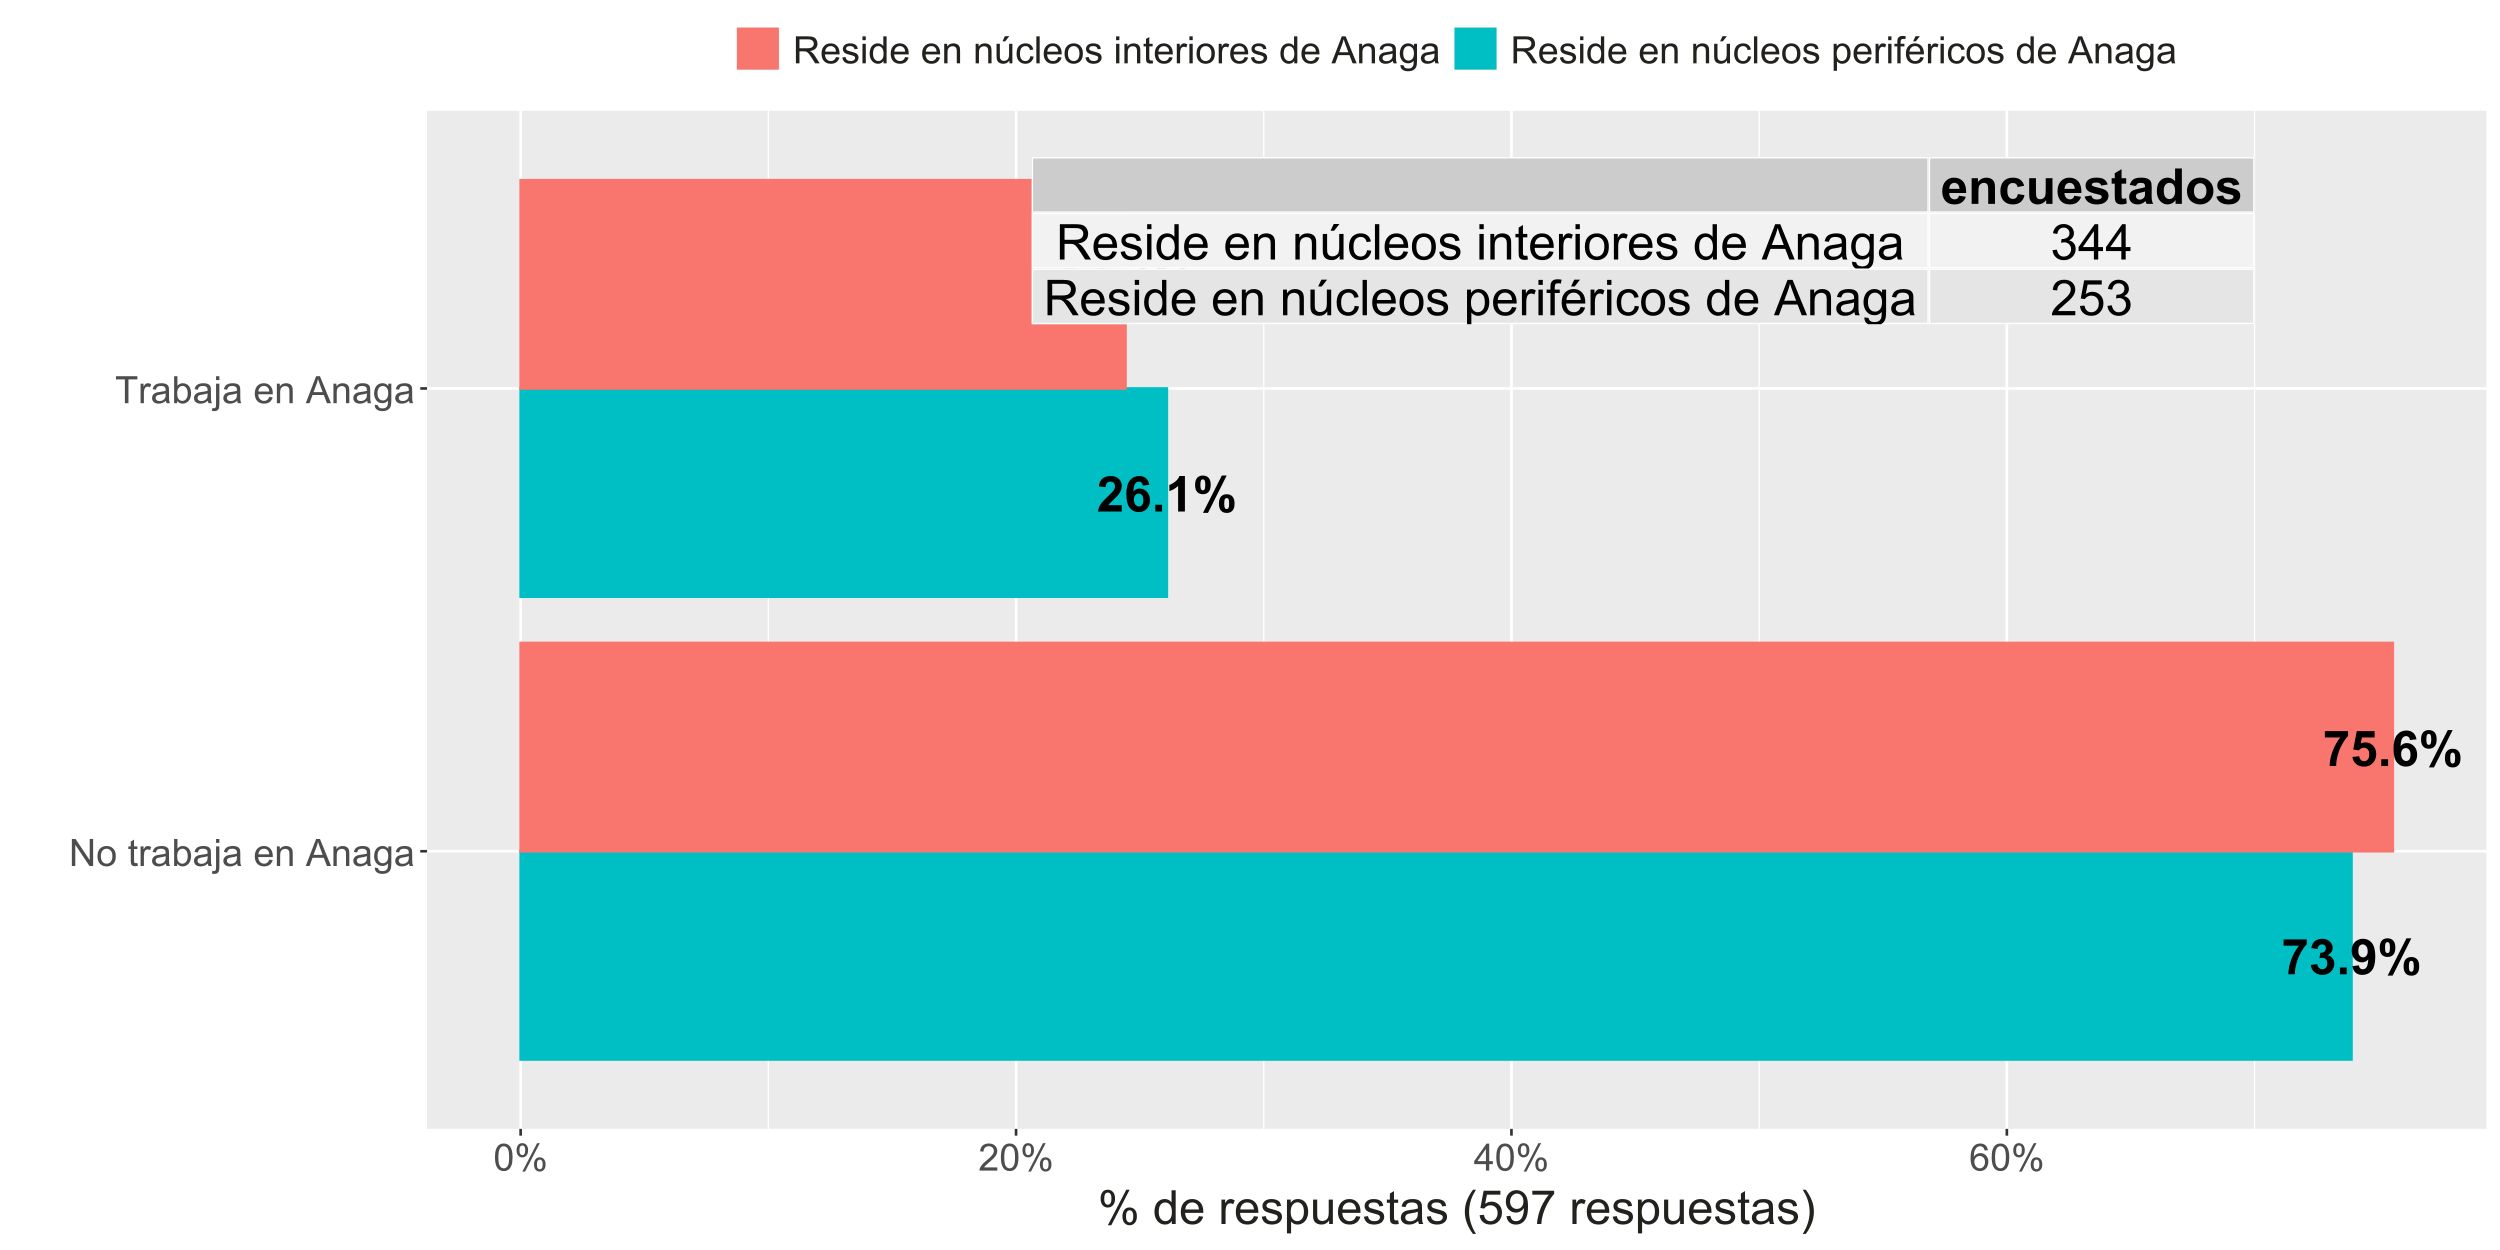 <?xml version="1.0" encoding="UTF-8"?>
<svg xmlns="http://www.w3.org/2000/svg" xmlns:xlink="http://www.w3.org/1999/xlink" width="1008" height="504" viewBox="0 0 1008 504">
<defs>
<g>
<g id="glyph-0-0">
<path d="M 0.848 -11.523 L 0.848 -14.062 L 10.191 -14.062 L 10.191 -12.078 C 9.422 -11.32 8.637 -10.23 7.84 -8.812 C 7.039 -7.391 6.434 -5.883 6.016 -4.285 C 5.598 -2.688 5.391 -1.258 5.398 0 L 2.762 0 C 2.809 -1.973 3.215 -3.98 3.98 -6.031 C 4.75 -8.078 5.777 -9.91 7.059 -11.523 Z M 0.848 -11.523 "/>
</g>
<g id="glyph-0-1">
<path d="M 0.75 -3.781 L 3.395 -4.105 C 3.477 -3.43 3.707 -2.914 4.074 -2.559 C 4.445 -2.199 4.891 -2.023 5.418 -2.023 C 5.98 -2.023 6.457 -2.238 6.84 -2.664 C 7.227 -3.094 7.422 -3.668 7.422 -4.395 C 7.422 -5.082 7.234 -5.629 6.867 -6.031 C 6.496 -6.43 6.047 -6.633 5.516 -6.633 C 5.164 -6.633 4.746 -6.562 4.258 -6.43 L 4.562 -8.656 C 5.301 -8.637 5.863 -8.797 6.254 -9.137 C 6.641 -9.477 6.836 -9.93 6.836 -10.492 C 6.836 -10.973 6.695 -11.355 6.41 -11.641 C 6.125 -11.926 5.746 -12.07 5.27 -12.07 C 4.805 -12.07 4.406 -11.906 4.074 -11.582 C 3.746 -11.258 3.543 -10.785 3.473 -10.164 L 0.953 -10.59 C 1.129 -11.453 1.391 -12.141 1.746 -12.656 C 2.098 -13.172 2.59 -13.578 3.223 -13.871 C 3.855 -14.168 4.562 -14.316 5.348 -14.316 C 6.691 -14.316 7.766 -13.887 8.578 -13.031 C 9.246 -12.332 9.578 -11.539 9.578 -10.66 C 9.578 -9.406 8.895 -8.41 7.527 -7.664 C 8.344 -7.488 8.996 -7.098 9.488 -6.488 C 9.977 -5.879 10.223 -5.141 10.223 -4.277 C 10.223 -3.027 9.766 -1.961 8.852 -1.078 C 7.938 -0.199 6.797 0.242 5.438 0.242 C 4.145 0.242 3.078 -0.129 2.227 -0.871 C 1.379 -1.613 0.887 -2.582 0.75 -3.781 Z M 0.75 -3.781 "/>
</g>
<g id="glyph-0-2">
<path d="M 1.43 0 L 1.43 -2.734 L 4.164 -2.734 L 4.164 0 Z M 1.43 0 "/>
</g>
<g id="glyph-0-3">
<path d="M 0.906 -3.297 L 3.551 -3.59 C 3.613 -3.051 3.781 -2.652 4.055 -2.391 C 4.328 -2.133 4.688 -2.004 5.137 -2.004 C 5.699 -2.004 6.18 -2.262 6.574 -2.781 C 6.969 -3.301 7.223 -4.375 7.332 -6.012 C 6.645 -5.211 5.785 -4.812 4.754 -4.812 C 3.633 -4.812 2.668 -5.246 1.852 -6.113 C 1.039 -6.977 0.633 -8.105 0.633 -9.492 C 0.633 -10.938 1.062 -12.102 1.922 -12.988 C 2.781 -13.871 3.875 -14.316 5.203 -14.316 C 6.648 -14.316 7.836 -13.758 8.762 -12.637 C 9.688 -11.52 10.152 -9.68 10.152 -7.117 C 10.152 -4.512 9.672 -2.633 8.703 -1.477 C 7.738 -0.324 6.48 0.254 4.93 0.254 C 3.816 0.254 2.914 -0.043 2.227 -0.637 C 1.539 -1.23 1.098 -2.117 0.906 -3.297 M 7.09 -9.27 C 7.09 -10.148 6.887 -10.832 6.48 -11.32 C 6.078 -11.805 5.609 -12.051 5.078 -12.051 C 4.57 -12.051 4.152 -11.852 3.816 -11.453 C 3.484 -11.051 3.316 -10.398 3.316 -9.492 C 3.316 -8.57 3.496 -7.895 3.859 -7.465 C 4.223 -7.031 4.68 -6.816 5.223 -6.816 C 5.746 -6.816 6.191 -7.023 6.551 -7.441 C 6.91 -7.855 7.09 -8.465 7.09 -9.27 Z M 7.09 -9.27 "/>
</g>
<g id="glyph-0-4">
<path d="M 0.867 -10.738 C 0.867 -12.016 1.145 -12.961 1.707 -13.578 C 2.266 -14.191 3.027 -14.5 3.988 -14.5 C 4.98 -14.5 5.754 -14.195 6.316 -13.582 C 6.879 -12.969 7.156 -12.02 7.156 -10.738 C 7.156 -9.461 6.879 -8.512 6.316 -7.898 C 5.754 -7.281 4.996 -6.973 4.035 -6.973 C 3.043 -6.973 2.266 -7.277 1.707 -7.891 C 1.145 -8.504 0.867 -9.453 0.867 -10.738 M 2.996 -10.758 C 2.996 -9.828 3.102 -9.207 3.316 -8.891 C 3.477 -8.656 3.703 -8.539 3.988 -8.539 C 4.277 -8.539 4.508 -8.656 4.668 -8.891 C 4.875 -9.207 4.98 -9.828 4.98 -10.758 C 4.98 -11.684 4.875 -12.301 4.668 -12.613 C 4.508 -12.852 4.277 -12.973 3.988 -12.973 C 3.703 -12.973 3.477 -12.855 3.316 -12.625 C 3.102 -12.305 2.996 -11.684 2.996 -10.758 M 6.07 0.543 L 4.047 0.543 L 11.641 -14.5 L 13.605 -14.5 L 6.07 0.543 M 10.484 -3.199 C 10.484 -4.477 10.766 -5.422 11.324 -6.039 C 11.887 -6.656 12.652 -6.965 13.625 -6.965 C 14.605 -6.965 15.375 -6.656 15.934 -6.039 C 16.496 -5.422 16.777 -4.477 16.777 -3.199 C 16.777 -1.914 16.496 -0.965 15.934 -0.352 C 15.375 0.266 14.613 0.574 13.652 0.574 C 12.66 0.574 11.887 0.266 11.324 -0.352 C 10.766 -0.965 10.484 -1.914 10.484 -3.199 M 12.613 -3.211 C 12.613 -2.281 12.719 -1.664 12.934 -1.352 C 13.098 -1.113 13.32 -0.992 13.605 -0.992 C 13.898 -0.992 14.121 -1.109 14.277 -1.344 C 14.492 -1.66 14.598 -2.281 14.598 -3.211 C 14.598 -4.137 14.492 -4.758 14.285 -5.078 C 14.125 -5.309 13.898 -5.426 13.605 -5.426 C 13.312 -5.426 13.09 -5.309 12.934 -5.078 C 12.719 -4.758 12.613 -4.137 12.613 -3.211 Z M 12.613 -3.211 "/>
</g>
<g id="glyph-0-5">
<path d="M 0.887 -3.668 L 3.609 -3.949 C 3.688 -3.332 3.914 -2.844 4.297 -2.484 C 4.68 -2.125 5.121 -1.945 5.621 -1.945 C 6.191 -1.945 6.676 -2.176 7.07 -2.641 C 7.465 -3.105 7.664 -3.801 7.664 -4.734 C 7.664 -5.613 7.469 -6.27 7.074 -6.707 C 6.684 -7.145 6.172 -7.363 5.543 -7.363 C 4.758 -7.363 4.055 -7.016 3.434 -6.32 L 1.215 -6.641 L 2.617 -14.062 L 9.84 -14.062 L 9.84 -11.504 L 4.688 -11.504 L 4.258 -9.082 C 4.867 -9.387 5.492 -9.539 6.125 -9.539 C 7.34 -9.539 8.367 -9.098 9.211 -8.219 C 10.051 -7.336 10.473 -6.191 10.473 -4.785 C 10.473 -3.609 10.133 -2.562 9.453 -1.645 C 8.527 -0.387 7.238 0.242 5.594 0.242 C 4.277 0.242 3.203 -0.109 2.371 -0.816 C 1.543 -1.523 1.047 -2.473 0.887 -3.668 Z M 0.887 -3.668 "/>
</g>
<g id="glyph-0-6">
<path d="M 10.105 -10.766 L 7.461 -10.473 C 7.395 -11.02 7.227 -11.422 6.953 -11.68 C 6.68 -11.938 6.328 -12.07 5.895 -12.07 C 5.316 -12.07 4.828 -11.809 4.43 -11.289 C 4.031 -10.773 3.781 -9.691 3.676 -8.051 C 4.355 -8.855 5.203 -9.258 6.215 -9.258 C 7.355 -9.258 8.332 -8.824 9.145 -7.957 C 9.961 -7.086 10.367 -5.965 10.367 -4.59 C 10.367 -3.133 9.938 -1.961 9.082 -1.078 C 8.227 -0.199 7.129 0.242 5.785 0.242 C 4.348 0.242 3.164 -0.316 2.238 -1.434 C 1.309 -2.555 0.848 -4.387 0.848 -6.934 C 0.848 -9.547 1.328 -11.43 2.297 -12.586 C 3.262 -13.738 4.516 -14.316 6.059 -14.316 C 7.141 -14.316 8.039 -14.012 8.746 -13.406 C 9.457 -12.801 9.91 -11.918 10.105 -10.766 M 3.91 -4.805 C 3.91 -3.914 4.113 -3.23 4.523 -2.746 C 4.93 -2.266 5.398 -2.023 5.922 -2.023 C 6.43 -2.023 6.852 -2.219 7.188 -2.617 C 7.523 -3.012 7.691 -3.66 7.691 -4.562 C 7.691 -5.488 7.512 -6.168 7.148 -6.598 C 6.785 -7.031 6.332 -7.246 5.785 -7.246 C 5.262 -7.246 4.816 -7.039 4.453 -6.629 C 4.09 -6.215 3.91 -5.609 3.91 -4.805 Z M 3.91 -4.805 "/>
</g>
<g id="glyph-0-7">
<path d="M 10.074 -2.539 L 10.074 0 L 0.496 0 C 0.602 -0.961 0.91 -1.867 1.43 -2.727 C 1.949 -3.586 2.973 -4.727 4.504 -6.145 C 5.734 -7.293 6.488 -8.07 6.77 -8.48 C 7.145 -9.043 7.332 -9.602 7.332 -10.152 C 7.332 -10.762 7.168 -11.23 6.84 -11.559 C 6.516 -11.887 6.062 -12.051 5.484 -12.051 C 4.914 -12.051 4.461 -11.879 4.125 -11.535 C 3.785 -11.191 3.59 -10.621 3.539 -9.824 L 0.816 -10.094 C 0.98 -11.598 1.488 -12.68 2.344 -13.332 C 3.199 -13.988 4.27 -14.316 5.555 -14.316 C 6.961 -14.316 8.066 -13.938 8.871 -13.176 C 9.672 -12.418 10.074 -11.477 10.074 -10.348 C 10.074 -9.707 9.961 -9.094 9.73 -8.516 C 9.5 -7.934 9.137 -7.328 8.637 -6.691 C 8.305 -6.27 7.707 -5.664 6.848 -4.871 C 5.984 -4.082 5.438 -3.555 5.207 -3.297 C 4.977 -3.039 4.793 -2.785 4.648 -2.539 Z M 10.074 -2.539 "/>
</g>
<g id="glyph-0-8">
<path d="M 7.84 0 L 5.105 0 L 5.105 -10.301 C 4.105 -9.367 2.93 -8.676 1.574 -8.227 L 1.574 -10.707 C 2.289 -10.941 3.062 -11.383 3.898 -12.035 C 4.734 -12.688 5.309 -13.445 5.621 -14.316 L 7.84 -14.316 Z M 7.84 0 "/>
</g>
<g id="glyph-0-9">
<path d="M 6.203 0 L 6.203 -2.867 L 0.371 -2.867 L 0.371 -5.262 L 6.555 -14.316 L 8.852 -14.316 L 8.852 -5.27 L 10.621 -5.27 L 10.621 -2.867 L 8.852 -2.867 L 8.852 0 L 6.203 0 M 6.203 -5.27 L 6.203 -10.145 L 2.926 -5.27 Z M 6.203 -5.27 "/>
</g>
<g id="glyph-0-10">
</g>
<g id="glyph-0-11">
<path d="M 7.41 -3.285 L 10.133 -2.828 C 9.785 -1.832 9.23 -1.07 8.477 -0.551 C 7.719 -0.027 6.773 0.234 5.641 0.234 C 3.844 0.234 2.516 -0.352 1.652 -1.527 C 0.973 -2.469 0.633 -3.652 0.633 -5.086 C 0.633 -6.797 1.078 -8.137 1.973 -9.109 C 2.867 -10.078 4 -10.562 5.367 -10.562 C 6.906 -10.562 8.117 -10.055 9.004 -9.039 C 9.895 -8.023 10.316 -6.469 10.281 -4.375 L 3.434 -4.375 C 3.453 -3.566 3.672 -2.934 4.094 -2.484 C 4.516 -2.035 5.039 -1.809 5.668 -1.809 C 6.098 -1.809 6.457 -1.926 6.75 -2.16 C 7.039 -2.391 7.262 -2.77 7.41 -3.285 M 7.566 -6.051 C 7.547 -6.84 7.344 -7.441 6.953 -7.852 C 6.562 -8.266 6.09 -8.469 5.535 -8.469 C 4.938 -8.469 4.445 -8.254 4.055 -7.82 C 3.668 -7.383 3.477 -6.793 3.48 -6.051 Z M 7.566 -6.051 "/>
</g>
<g id="glyph-0-12">
<path d="M 10.824 0 L 8.09 0 L 8.09 -5.27 C 8.09 -6.387 8.031 -7.105 7.918 -7.434 C 7.801 -7.762 7.609 -8.016 7.348 -8.199 C 7.086 -8.379 6.77 -8.469 6.398 -8.469 C 5.926 -8.469 5.5 -8.34 5.125 -8.082 C 4.75 -7.82 4.492 -7.48 4.352 -7.051 C 4.211 -6.621 4.145 -5.832 4.145 -4.68 L 4.145 0 L 1.41 0 L 1.41 -10.328 L 3.949 -10.328 L 3.949 -8.812 C 4.848 -9.977 5.984 -10.562 7.352 -10.562 C 7.957 -10.562 8.508 -10.453 9.004 -10.234 C 9.504 -10.02 9.883 -9.742 10.137 -9.402 C 10.395 -9.066 10.574 -8.684 10.672 -8.258 C 10.773 -7.828 10.824 -7.215 10.824 -6.418 Z M 10.824 0 "/>
</g>
<g id="glyph-0-13">
<path d="M 10.434 -7.273 L 7.742 -6.789 C 7.648 -7.328 7.445 -7.73 7.125 -8.004 C 6.801 -8.277 6.387 -8.414 5.875 -8.414 C 5.191 -8.414 4.648 -8.176 4.246 -7.707 C 3.84 -7.238 3.637 -6.449 3.637 -5.348 C 3.637 -4.125 3.844 -3.258 4.254 -2.754 C 4.668 -2.246 5.219 -1.992 5.914 -1.992 C 6.43 -1.992 6.855 -2.141 7.188 -2.438 C 7.516 -2.73 7.75 -3.238 7.887 -3.957 L 10.57 -3.5 C 10.293 -2.27 9.758 -1.34 8.965 -0.711 C 8.176 -0.082 7.117 0.234 5.785 0.234 C 4.277 0.234 3.07 -0.242 2.172 -1.195 C 1.277 -2.148 0.828 -3.469 0.828 -5.152 C 0.828 -6.859 1.277 -8.188 2.18 -9.137 C 3.078 -10.086 4.297 -10.562 5.836 -10.562 C 7.094 -10.562 8.094 -10.289 8.836 -9.75 C 9.578 -9.207 10.109 -8.383 10.434 -7.273 Z M 10.434 -7.273 "/>
</g>
<g id="glyph-0-14">
<path d="M 8.227 0 L 8.227 -1.547 C 7.852 -0.996 7.355 -0.562 6.746 -0.242 C 6.133 0.074 5.484 0.234 4.805 0.234 C 4.109 0.234 3.488 0.082 2.938 -0.223 C 2.387 -0.527 1.988 -0.957 1.742 -1.508 C 1.496 -2.059 1.371 -2.82 1.371 -3.793 L 1.371 -10.328 L 4.105 -10.328 L 4.105 -5.582 C 4.105 -4.129 4.152 -3.238 4.254 -2.914 C 4.355 -2.586 4.539 -2.324 4.805 -2.133 C 5.07 -1.945 5.406 -1.848 5.816 -1.848 C 6.281 -1.848 6.699 -1.977 7.07 -2.23 C 7.441 -2.488 7.691 -2.805 7.828 -3.184 C 7.965 -3.562 8.031 -4.492 8.031 -5.973 L 8.031 -10.328 L 10.766 -10.328 L 10.766 0 Z M 8.227 0 "/>
</g>
<g id="glyph-0-15">
<path d="M 0.469 -2.945 L 3.211 -3.363 C 3.324 -2.832 3.562 -2.43 3.918 -2.152 C 4.277 -1.879 4.773 -1.742 5.418 -1.742 C 6.125 -1.742 6.656 -1.871 7.012 -2.129 C 7.25 -2.312 7.371 -2.555 7.371 -2.859 C 7.371 -3.066 7.309 -3.238 7.176 -3.375 C 7.039 -3.504 6.734 -3.625 6.262 -3.734 C 4.059 -4.219 2.66 -4.664 2.07 -5.066 C 1.254 -5.625 0.848 -6.398 0.848 -7.391 C 0.848 -8.285 1.199 -9.039 1.906 -9.648 C 2.613 -10.258 3.707 -10.562 5.191 -10.562 C 6.605 -10.562 7.656 -10.332 8.344 -9.871 C 9.031 -9.41 9.504 -8.73 9.766 -7.828 L 7.188 -7.352 C 7.078 -7.754 6.867 -8.062 6.559 -8.277 C 6.25 -8.488 5.812 -8.598 5.242 -8.598 C 4.523 -8.598 4.008 -8.496 3.695 -8.297 C 3.488 -8.152 3.383 -7.969 3.383 -7.742 C 3.383 -7.547 3.477 -7.383 3.656 -7.246 C 3.902 -7.062 4.754 -6.809 6.211 -6.477 C 7.664 -6.145 8.68 -5.742 9.258 -5.262 C 9.828 -4.773 10.113 -4.098 10.113 -3.23 C 10.113 -2.281 9.719 -1.469 8.926 -0.789 C 8.137 -0.105 6.965 0.234 5.418 0.234 C 4.012 0.234 2.895 -0.051 2.078 -0.621 C 1.258 -1.191 0.719 -1.969 0.469 -2.945 Z M 0.469 -2.945 "/>
</g>
<g id="glyph-0-16">
<path d="M 6.164 -10.328 L 6.164 -8.148 L 4.297 -8.148 L 4.297 -3.988 C 4.297 -3.145 4.316 -2.652 4.352 -2.516 C 4.387 -2.375 4.469 -2.258 4.594 -2.168 C 4.723 -2.078 4.875 -2.031 5.059 -2.031 C 5.309 -2.031 5.676 -2.121 6.156 -2.297 L 6.391 -0.176 C 5.754 0.098 5.035 0.234 4.23 0.234 C 3.738 0.234 3.293 0.152 2.898 -0.016 C 2.504 -0.18 2.211 -0.395 2.027 -0.656 C 1.844 -0.918 1.715 -1.273 1.645 -1.723 C 1.586 -2.039 1.555 -2.68 1.555 -3.648 L 1.555 -8.148 L 0.301 -8.148 L 0.301 -10.328 L 1.555 -10.328 L 1.555 -12.379 L 4.297 -13.977 L 4.297 -10.328 Z M 6.164 -10.328 "/>
</g>
<g id="glyph-0-17">
<path d="M 3.473 -7.176 L 0.992 -7.625 C 1.27 -8.621 1.75 -9.363 2.43 -9.84 C 3.113 -10.32 4.125 -10.562 5.465 -10.562 C 6.684 -10.562 7.594 -10.418 8.188 -10.129 C 8.785 -9.84 9.203 -9.473 9.449 -9.031 C 9.691 -8.586 9.812 -7.77 9.812 -6.582 L 9.785 -3.395 C 9.785 -2.488 9.828 -1.816 9.914 -1.387 C 10.004 -0.953 10.164 -0.492 10.406 0 L 7.703 0 C 7.633 -0.18 7.543 -0.449 7.441 -0.809 C 7.395 -0.969 7.363 -1.078 7.344 -1.129 C 6.875 -0.676 6.375 -0.332 5.844 -0.105 C 5.312 0.121 4.746 0.234 4.145 0.234 C 3.078 0.234 2.242 -0.055 1.629 -0.633 C 1.016 -1.211 0.711 -1.938 0.711 -2.82 C 0.711 -3.402 0.848 -3.926 1.129 -4.383 C 1.406 -4.84 1.797 -5.188 2.301 -5.43 C 2.801 -5.676 3.527 -5.887 4.473 -6.07 C 5.75 -6.309 6.637 -6.531 7.129 -6.738 L 7.129 -7.012 C 7.129 -7.535 7 -7.91 6.738 -8.137 C 6.48 -8.359 5.992 -8.469 5.27 -8.469 C 4.785 -8.469 4.406 -8.375 4.133 -8.184 C 3.859 -7.992 3.641 -7.656 3.473 -7.176 M 7.129 -4.961 C 6.777 -4.844 6.223 -4.703 5.465 -4.543 C 4.707 -4.379 4.211 -4.219 3.977 -4.066 C 3.621 -3.812 3.441 -3.492 3.441 -3.102 C 3.441 -2.719 3.586 -2.391 3.871 -2.109 C 4.156 -1.832 4.52 -1.691 4.961 -1.691 C 5.453 -1.691 5.922 -1.855 6.371 -2.18 C 6.699 -2.426 6.918 -2.727 7.023 -3.082 C 7.094 -3.316 7.129 -3.762 7.129 -4.414 Z M 7.129 -4.961 "/>
</g>
<g id="glyph-0-18">
<path d="M 10.902 0 L 8.363 0 L 8.363 -1.516 C 7.941 -0.926 7.445 -0.488 6.871 -0.199 C 6.297 0.09 5.719 0.234 5.137 0.234 C 3.949 0.234 2.934 -0.246 2.086 -1.199 C 1.238 -2.156 0.816 -3.492 0.816 -5.203 C 0.816 -6.953 1.23 -8.285 2.051 -9.195 C 2.875 -10.105 3.914 -10.562 5.172 -10.562 C 6.328 -10.562 7.328 -10.082 8.168 -9.121 L 8.168 -14.258 L 10.902 -14.258 L 10.902 0 M 3.609 -5.387 C 3.609 -4.285 3.762 -3.488 4.066 -2.996 C 4.508 -2.281 5.121 -1.926 5.914 -1.926 C 6.543 -1.926 7.078 -2.191 7.516 -2.727 C 7.957 -3.262 8.18 -4.062 8.18 -5.125 C 8.18 -6.312 7.965 -7.164 7.535 -7.688 C 7.109 -8.211 6.562 -8.469 5.895 -8.469 C 5.246 -8.469 4.703 -8.211 4.266 -7.699 C 3.828 -7.184 3.609 -6.41 3.609 -5.387 Z M 3.609 -5.387 "/>
</g>
<g id="glyph-0-19">
<path d="M 0.797 -5.309 C 0.797 -6.219 1.02 -7.098 1.469 -7.945 C 1.914 -8.793 2.551 -9.441 3.371 -9.891 C 4.191 -10.336 5.105 -10.562 6.117 -10.562 C 7.68 -10.562 8.961 -10.055 9.957 -9.039 C 10.957 -8.023 11.457 -6.742 11.457 -5.191 C 11.457 -3.629 10.953 -2.336 9.945 -1.309 C 8.938 -0.281 7.668 0.234 6.137 0.234 C 5.191 0.234 4.289 0.02 3.43 -0.41 C 2.57 -0.836 1.914 -1.465 1.469 -2.289 C 1.02 -3.117 0.797 -4.125 0.797 -5.309 M 3.598 -5.164 C 3.598 -4.141 3.84 -3.355 4.328 -2.809 C 4.812 -2.266 5.414 -1.992 6.125 -1.992 C 6.84 -1.992 7.438 -2.266 7.922 -2.809 C 8.402 -3.355 8.645 -4.145 8.645 -5.184 C 8.645 -6.195 8.402 -6.973 7.922 -7.516 C 7.438 -8.062 6.84 -8.336 6.125 -8.336 C 5.414 -8.336 4.812 -8.062 4.328 -7.516 C 3.84 -6.973 3.598 -6.188 3.598 -5.164 Z M 3.598 -5.164 "/>
</g>
<g id="glyph-1-0">
<path d="M 1.566 0 L 1.566 -14.258 L 7.887 -14.258 C 9.156 -14.258 10.125 -14.129 10.785 -13.871 C 11.445 -13.617 11.977 -13.164 12.371 -12.516 C 12.766 -11.867 12.965 -11.152 12.965 -10.367 C 12.965 -9.355 12.637 -8.504 11.98 -7.809 C 11.328 -7.117 10.316 -6.676 8.945 -6.488 C 9.445 -6.246 9.824 -6.012 10.086 -5.777 C 10.637 -5.27 11.156 -4.641 11.652 -3.879 L 14.129 0 L 11.758 0 L 9.871 -2.965 C 9.32 -3.82 8.867 -4.477 8.508 -4.93 C 8.152 -5.383 7.832 -5.703 7.551 -5.883 C 7.27 -6.066 6.984 -6.191 6.691 -6.262 C 6.477 -6.309 6.125 -6.332 5.641 -6.332 L 3.453 -6.332 L 3.453 0 L 1.566 0 M 3.453 -7.965 L 7.508 -7.965 C 8.371 -7.965 9.043 -8.055 9.531 -8.23 C 10.016 -8.41 10.387 -8.695 10.641 -9.09 C 10.891 -9.48 11.02 -9.906 11.02 -10.367 C 11.02 -11.043 10.773 -11.594 10.285 -12.031 C 9.793 -12.465 9.023 -12.68 7.965 -12.68 L 3.453 -12.68 Z M 3.453 -7.965 "/>
</g>
<g id="glyph-1-1">
<path d="M 8.383 -3.324 L 10.191 -3.102 C 9.906 -2.047 9.379 -1.227 8.605 -0.641 C 7.836 -0.059 6.852 0.234 5.648 0.234 C 4.141 0.234 2.941 -0.23 2.059 -1.164 C 1.172 -2.094 0.73 -3.398 0.73 -5.078 C 0.73 -6.812 1.176 -8.164 2.07 -9.121 C 2.965 -10.082 4.125 -10.562 5.555 -10.562 C 6.934 -10.562 8.062 -10.09 8.938 -9.152 C 9.812 -8.211 10.25 -6.887 10.25 -5.184 C 10.25 -5.078 10.246 -4.926 10.242 -4.715 L 2.539 -4.715 C 2.602 -3.582 2.926 -2.715 3.5 -2.109 C 4.078 -1.508 4.797 -1.207 5.66 -1.207 C 6.301 -1.207 6.852 -1.375 7.305 -1.711 C 7.758 -2.047 8.117 -2.586 8.383 -3.324 M 2.637 -6.156 L 8.402 -6.156 C 8.324 -7.023 8.105 -7.676 7.742 -8.109 C 7.184 -8.785 6.461 -9.121 5.574 -9.121 C 4.77 -9.121 4.094 -8.852 3.543 -8.316 C 2.996 -7.777 2.695 -7.059 2.637 -6.156 Z M 2.637 -6.156 "/>
</g>
<g id="glyph-1-2">
<path d="M 0.613 -3.082 L 2.344 -3.355 C 2.441 -2.66 2.711 -2.129 3.156 -1.762 C 3.602 -1.391 4.219 -1.207 5.02 -1.207 C 5.82 -1.207 6.418 -1.371 6.809 -1.695 C 7.195 -2.023 7.391 -2.41 7.391 -2.848 C 7.391 -3.246 7.219 -3.555 6.875 -3.781 C 6.637 -3.938 6.039 -4.137 5.086 -4.375 C 3.801 -4.699 2.914 -4.98 2.418 -5.219 C 1.922 -5.453 1.543 -5.781 1.289 -6.199 C 1.031 -6.617 0.906 -7.078 0.906 -7.586 C 0.906 -8.047 1.012 -8.473 1.219 -8.863 C 1.43 -9.258 1.719 -9.582 2.082 -9.84 C 2.352 -10.043 2.727 -10.215 3.195 -10.352 C 3.664 -10.492 4.168 -10.562 4.707 -10.562 C 5.516 -10.562 6.23 -10.445 6.84 -10.211 C 7.453 -9.977 7.906 -9.66 8.199 -9.262 C 8.488 -8.863 8.691 -8.332 8.801 -7.664 L 7.09 -7.43 C 7.012 -7.961 6.785 -8.375 6.414 -8.676 C 6.039 -8.973 5.516 -9.121 4.832 -9.121 C 4.031 -9.121 3.457 -8.988 3.113 -8.723 C 2.77 -8.457 2.598 -8.145 2.598 -7.789 C 2.598 -7.562 2.668 -7.359 2.809 -7.176 C 2.953 -6.988 3.176 -6.832 3.48 -6.711 C 3.656 -6.645 4.172 -6.496 5.027 -6.262 C 6.266 -5.934 7.129 -5.66 7.621 -5.449 C 8.109 -5.238 8.492 -4.934 8.773 -4.531 C 9.051 -4.129 9.191 -3.629 9.191 -3.035 C 9.191 -2.449 9.02 -1.902 8.68 -1.387 C 8.34 -0.871 7.848 -0.473 7.207 -0.191 C 6.562 0.094 5.84 0.234 5.027 0.234 C 3.688 0.234 2.664 -0.047 1.961 -0.602 C 1.258 -1.16 0.809 -1.988 0.613 -3.082 Z M 0.613 -3.082 "/>
</g>
<g id="glyph-1-3">
<path d="M 1.324 -12.242 L 1.324 -14.258 L 3.074 -14.258 L 3.074 -12.242 L 1.324 -12.242 M 1.324 0 L 1.324 -10.328 L 3.074 -10.328 L 3.074 0 Z M 1.324 0 "/>
</g>
<g id="glyph-1-4">
<path d="M 8.012 0 L 8.012 -1.305 C 7.359 -0.277 6.395 0.234 5.125 0.234 C 4.301 0.234 3.543 0.008 2.855 -0.449 C 2.164 -0.902 1.629 -1.535 1.25 -2.348 C 0.871 -3.164 0.68 -4.098 0.68 -5.152 C 0.68 -6.184 0.852 -7.121 1.195 -7.961 C 1.539 -8.801 2.055 -9.441 2.742 -9.891 C 3.43 -10.336 4.199 -10.562 5.047 -10.562 C 5.668 -10.562 6.223 -10.43 6.711 -10.168 C 7.195 -9.906 7.594 -9.562 7.898 -9.141 L 7.898 -14.258 L 9.637 -14.258 L 9.637 0 L 8.012 0 M 2.48 -5.152 C 2.48 -3.832 2.758 -2.844 3.316 -2.188 C 3.875 -1.535 4.531 -1.207 5.289 -1.207 C 6.055 -1.207 6.707 -1.52 7.242 -2.145 C 7.773 -2.77 8.043 -3.727 8.043 -5.008 C 8.043 -6.422 7.77 -7.461 7.227 -8.121 C 6.68 -8.781 6.012 -9.113 5.211 -9.113 C 4.434 -9.113 3.785 -8.793 3.262 -8.16 C 2.742 -7.523 2.48 -6.523 2.48 -5.152 Z M 2.48 -5.152 "/>
</g>
<g id="glyph-1-5">
</g>
<g id="glyph-1-6">
<path d="M 1.312 0 L 1.312 -10.328 L 2.887 -10.328 L 2.887 -8.859 C 3.648 -9.992 4.742 -10.562 6.176 -10.562 C 6.797 -10.562 7.371 -10.449 7.891 -10.227 C 8.414 -10.004 8.805 -9.707 9.062 -9.348 C 9.324 -8.984 9.504 -8.551 9.609 -8.051 C 9.672 -7.727 9.707 -7.16 9.707 -6.352 L 9.707 0 L 7.957 0 L 7.957 -6.281 C 7.957 -6.996 7.887 -7.527 7.75 -7.883 C 7.613 -8.234 7.375 -8.516 7.027 -8.727 C 6.68 -8.938 6.273 -9.043 5.805 -9.043 C 5.059 -9.043 4.418 -8.809 3.875 -8.336 C 3.336 -7.859 3.062 -6.965 3.062 -5.641 L 3.062 0 Z M 1.312 0 "/>
</g>
<g id="glyph-1-7">
<path d="M 8.082 0 L 8.082 -1.516 C 7.277 -0.352 6.184 0.234 4.805 0.234 C 4.195 0.234 3.625 0.117 3.098 -0.117 C 2.57 -0.352 2.176 -0.645 1.922 -0.996 C 1.664 -1.352 1.484 -1.781 1.383 -2.297 C 1.309 -2.641 1.273 -3.184 1.273 -3.93 L 1.273 -10.328 L 3.023 -10.328 L 3.023 -4.602 C 3.023 -3.688 3.059 -3.07 3.133 -2.754 C 3.242 -2.293 3.477 -1.93 3.832 -1.668 C 4.188 -1.406 4.629 -1.273 5.152 -1.273 C 5.68 -1.273 6.172 -1.41 6.633 -1.676 C 7.094 -1.945 7.418 -2.312 7.609 -2.777 C 7.801 -3.238 7.898 -3.914 7.898 -4.793 L 7.898 -10.328 L 9.648 -10.328 L 9.648 0 L 8.082 0 M 4.406 -11.613 L 5.699 -14.336 L 7.992 -14.336 L 5.855 -11.613 Z M 4.406 -11.613 "/>
</g>
<g id="glyph-1-8">
<path d="M 8.051 -3.781 L 9.773 -3.559 C 9.586 -2.371 9.105 -1.445 8.328 -0.773 C 7.555 -0.102 6.602 0.234 5.477 0.234 C 4.062 0.234 2.926 -0.23 2.066 -1.152 C 1.207 -2.078 0.777 -3.402 0.777 -5.125 C 0.777 -6.242 0.961 -7.215 1.332 -8.051 C 1.703 -8.891 2.266 -9.516 3.02 -9.934 C 3.773 -10.352 4.598 -10.562 5.484 -10.562 C 6.605 -10.562 7.523 -10.277 8.238 -9.711 C 8.949 -9.145 9.406 -8.336 9.609 -7.293 L 7.906 -7.031 C 7.746 -7.727 7.457 -8.246 7.047 -8.598 C 6.633 -8.945 6.137 -9.121 5.555 -9.121 C 4.672 -9.121 3.953 -8.805 3.402 -8.176 C 2.852 -7.543 2.578 -6.543 2.578 -5.172 C 2.578 -3.785 2.844 -2.777 3.375 -2.148 C 3.906 -1.52 4.602 -1.207 5.457 -1.207 C 6.145 -1.207 6.715 -1.418 7.176 -1.84 C 7.637 -2.258 7.93 -2.906 8.051 -3.781 Z M 8.051 -3.781 "/>
</g>
<g id="glyph-1-9">
<path d="M 1.273 0 L 1.273 -14.258 L 3.023 -14.258 L 3.023 0 Z M 1.273 0 "/>
</g>
<g id="glyph-1-10">
<path d="M 0.66 -5.164 C 0.66 -7.078 1.191 -8.492 2.258 -9.414 C 3.145 -10.18 4.227 -10.562 5.504 -10.562 C 6.926 -10.562 8.086 -10.098 8.984 -9.164 C 9.887 -8.234 10.336 -6.949 10.336 -5.309 C 10.336 -3.98 10.137 -2.934 9.738 -2.172 C 9.34 -1.41 8.762 -0.82 8 -0.398 C 7.238 0.023 6.406 0.234 5.504 0.234 C 4.059 0.234 2.891 -0.23 2 -1.156 C 1.105 -2.086 0.66 -3.422 0.66 -5.164 M 2.461 -5.164 C 2.461 -3.84 2.75 -2.852 3.324 -2.191 C 3.902 -1.535 4.629 -1.207 5.504 -1.207 C 6.375 -1.207 7.098 -1.535 7.672 -2.199 C 8.25 -2.859 8.539 -3.867 8.539 -5.223 C 8.539 -6.5 8.25 -7.469 7.668 -8.125 C 7.09 -8.785 6.367 -9.113 5.504 -9.113 C 4.629 -9.113 3.902 -8.785 3.324 -8.129 C 2.75 -7.477 2.461 -6.488 2.461 -5.164 Z M 2.461 -5.164 "/>
</g>
<g id="glyph-1-11">
<path d="M 5.137 -1.566 L 5.387 -0.02 C 4.895 0.086 4.453 0.137 4.066 0.137 C 3.43 0.137 2.938 0.035 2.586 -0.164 C 2.238 -0.367 1.992 -0.629 1.848 -0.957 C 1.707 -1.285 1.633 -1.973 1.633 -3.023 L 1.633 -8.965 L 0.352 -8.965 L 0.352 -10.328 L 1.633 -10.328 L 1.633 -12.887 L 3.375 -13.938 L 3.375 -10.328 L 5.137 -10.328 L 5.137 -8.965 L 3.375 -8.965 L 3.375 -2.926 C 3.375 -2.43 3.406 -2.105 3.469 -1.965 C 3.527 -1.82 3.629 -1.707 3.77 -1.625 C 3.906 -1.539 4.105 -1.496 4.367 -1.496 C 4.562 -1.496 4.816 -1.52 5.137 -1.566 Z M 5.137 -1.566 "/>
</g>
<g id="glyph-1-12">
<path d="M 1.293 0 L 1.293 -10.328 L 2.867 -10.328 L 2.867 -8.762 C 3.27 -9.496 3.641 -9.977 3.98 -10.211 C 4.324 -10.445 4.695 -10.562 5.105 -10.562 C 5.695 -10.562 6.297 -10.375 6.906 -9.996 L 6.301 -8.375 C 5.875 -8.625 5.445 -8.754 5.02 -8.754 C 4.637 -8.754 4.293 -8.637 3.988 -8.406 C 3.684 -8.176 3.465 -7.859 3.336 -7.449 C 3.141 -6.828 3.043 -6.145 3.043 -5.406 L 3.043 0 Z M 1.293 0 "/>
</g>
<g id="glyph-1-13">
<path d="M -0.027 0 L 5.445 -14.258 L 7.48 -14.258 L 13.312 0 L 11.164 0 L 9.5 -4.316 L 3.539 -4.316 L 1.973 0 L -0.027 0 M 4.086 -5.855 L 8.918 -5.855 L 7.43 -9.805 C 6.977 -11.004 6.641 -11.988 6.418 -12.758 C 6.238 -11.844 5.98 -10.938 5.648 -10.035 Z M 4.086 -5.855 "/>
</g>
<g id="glyph-1-14">
<path d="M 8.051 -1.273 C 7.402 -0.723 6.781 -0.332 6.18 -0.105 C 5.582 0.121 4.938 0.234 4.25 0.234 C 3.117 0.234 2.242 -0.043 1.633 -0.598 C 1.023 -1.152 0.719 -1.859 0.719 -2.723 C 0.719 -3.23 0.836 -3.691 1.066 -4.109 C 1.297 -4.527 1.598 -4.863 1.969 -5.117 C 2.344 -5.367 2.762 -5.559 3.23 -5.688 C 3.574 -5.781 4.09 -5.867 4.785 -5.953 C 6.199 -6.121 7.238 -6.32 7.906 -6.555 C 7.914 -6.793 7.918 -6.945 7.918 -7.012 C 7.918 -7.727 7.75 -8.227 7.422 -8.52 C 6.973 -8.914 6.309 -9.113 5.426 -9.113 C 4.602 -9.113 3.996 -8.969 3.602 -8.68 C 3.211 -8.391 2.922 -7.879 2.734 -7.148 L 1.02 -7.383 C 1.176 -8.113 1.434 -8.707 1.789 -9.156 C 2.145 -9.605 2.66 -9.953 3.336 -10.195 C 4.012 -10.441 4.793 -10.562 5.68 -10.562 C 6.562 -10.562 7.277 -10.457 7.828 -10.25 C 8.379 -10.043 8.785 -9.781 9.043 -9.469 C 9.305 -9.152 9.484 -8.754 9.59 -8.277 C 9.648 -7.977 9.676 -7.441 9.676 -6.66 L 9.676 -4.328 C 9.676 -2.699 9.715 -1.672 9.789 -1.238 C 9.863 -0.809 10.012 -0.395 10.23 0 L 8.402 0 C 8.223 -0.363 8.105 -0.789 8.051 -1.273 M 7.906 -5.184 C 7.27 -4.926 6.316 -4.703 5.047 -4.523 C 4.328 -4.418 3.82 -4.301 3.52 -4.172 C 3.223 -4.043 2.992 -3.852 2.828 -3.602 C 2.668 -3.355 2.586 -3.078 2.586 -2.773 C 2.586 -2.305 2.762 -1.914 3.117 -1.605 C 3.469 -1.293 3.988 -1.137 4.668 -1.137 C 5.344 -1.137 5.941 -1.285 6.469 -1.582 C 6.992 -1.875 7.379 -2.277 7.625 -2.793 C 7.812 -3.188 7.906 -3.77 7.906 -4.543 Z M 7.906 -5.184 "/>
</g>
<g id="glyph-1-15">
<path d="M 0.992 0.855 L 2.695 1.109 C 2.766 1.633 2.965 2.016 3.285 2.258 C 3.723 2.582 4.316 2.742 5.066 2.742 C 5.879 2.742 6.504 2.582 6.945 2.258 C 7.383 1.934 7.684 1.477 7.84 0.895 C 7.93 0.539 7.973 -0.211 7.965 -1.352 C 7.199 -0.449 6.246 0 5.105 0 C 3.688 0 2.586 -0.512 1.809 -1.535 C 1.031 -2.562 0.641 -3.789 0.641 -5.223 C 0.641 -6.207 0.82 -7.117 1.176 -7.949 C 1.535 -8.785 2.051 -9.426 2.727 -9.879 C 3.406 -10.336 4.203 -10.562 5.117 -10.562 C 6.336 -10.562 7.34 -10.07 8.129 -9.082 L 8.129 -10.328 L 9.746 -10.328 L 9.746 -1.402 C 9.746 0.207 9.582 1.348 9.254 2.02 C 8.926 2.688 8.406 3.219 7.699 3.609 C 6.988 3.996 6.113 4.191 5.078 4.191 C 3.844 4.191 2.848 3.914 2.09 3.359 C 1.332 2.805 0.965 1.973 0.992 0.855 M 2.441 -5.348 C 2.441 -3.992 2.711 -3.004 3.25 -2.383 C 3.785 -1.762 4.461 -1.449 5.27 -1.449 C 6.074 -1.449 6.75 -1.758 7.293 -2.379 C 7.84 -2.996 8.109 -3.969 8.109 -5.289 C 8.109 -6.555 7.832 -7.508 7.27 -8.148 C 6.707 -8.793 6.031 -9.113 5.242 -9.113 C 4.465 -9.113 3.801 -8.797 3.258 -8.164 C 2.715 -7.531 2.441 -6.594 2.441 -5.348 Z M 2.441 -5.348 "/>
</g>
<g id="glyph-1-16">
<path d="M 1.312 3.957 L 1.312 -10.328 L 2.906 -10.328 L 2.906 -8.984 C 3.285 -9.512 3.707 -9.906 4.184 -10.168 C 4.656 -10.43 5.23 -10.562 5.902 -10.562 C 6.785 -10.562 7.562 -10.336 8.238 -9.879 C 8.91 -9.426 9.422 -8.785 9.766 -7.961 C 10.109 -7.133 10.281 -6.227 10.281 -5.242 C 10.281 -4.184 10.09 -3.234 9.711 -2.387 C 9.332 -1.543 8.781 -0.895 8.059 -0.441 C 7.336 0.008 6.574 0.234 5.777 0.234 C 5.191 0.234 4.668 0.109 4.207 -0.137 C 3.742 -0.383 3.363 -0.695 3.062 -1.07 L 3.062 3.957 L 1.312 3.957 M 2.898 -5.105 C 2.898 -3.777 3.168 -2.793 3.707 -2.16 C 4.242 -1.523 4.895 -1.207 5.66 -1.207 C 6.438 -1.207 7.105 -1.535 7.66 -2.191 C 8.211 -2.852 8.488 -3.871 8.488 -5.25 C 8.488 -6.566 8.219 -7.555 7.68 -8.207 C 7.137 -8.863 6.488 -9.191 5.738 -9.191 C 4.992 -9.191 4.332 -8.84 3.758 -8.145 C 3.184 -7.449 2.898 -6.434 2.898 -5.105 Z M 2.898 -5.105 "/>
</g>
<g id="glyph-1-17">
<path d="M 1.73 0 L 1.73 -8.965 L 0.184 -8.965 L 0.184 -10.328 L 1.73 -10.328 L 1.73 -11.426 C 1.73 -12.121 1.793 -12.637 1.914 -12.973 C 2.086 -13.426 2.383 -13.797 2.805 -14.078 C 3.23 -14.359 3.824 -14.5 4.59 -14.5 C 5.082 -14.5 5.629 -14.441 6.223 -14.324 L 5.961 -12.797 C 5.598 -12.863 5.254 -12.895 4.93 -12.895 C 4.398 -12.895 4.023 -12.781 3.801 -12.555 C 3.582 -12.328 3.473 -11.902 3.473 -11.281 L 3.473 -10.328 L 5.484 -10.328 L 5.484 -8.965 L 3.473 -8.965 L 3.473 0 Z M 1.73 0 "/>
</g>
<g id="glyph-1-18">
<path d="M 8.383 -3.324 L 10.191 -3.102 C 9.906 -2.047 9.379 -1.227 8.605 -0.641 C 7.836 -0.059 6.852 0.234 5.648 0.234 C 4.141 0.234 2.941 -0.23 2.059 -1.164 C 1.172 -2.094 0.73 -3.398 0.73 -5.078 C 0.73 -6.812 1.176 -8.164 2.07 -9.121 C 2.965 -10.082 4.125 -10.562 5.555 -10.562 C 6.934 -10.562 8.062 -10.09 8.938 -9.152 C 9.812 -8.211 10.25 -6.887 10.25 -5.184 C 10.25 -5.078 10.246 -4.926 10.242 -4.715 L 2.539 -4.715 C 2.602 -3.582 2.926 -2.715 3.5 -2.109 C 4.078 -1.508 4.797 -1.207 5.66 -1.207 C 6.301 -1.207 6.852 -1.375 7.305 -1.711 C 7.758 -2.047 8.117 -2.586 8.383 -3.324 M 2.637 -6.156 L 8.402 -6.156 C 8.324 -7.023 8.105 -7.676 7.742 -8.109 C 7.184 -8.785 6.461 -9.121 5.574 -9.121 C 4.77 -9.121 4.094 -8.852 3.543 -8.316 C 2.996 -7.777 2.695 -7.059 2.637 -6.156 M 4.523 -11.613 L 5.816 -14.336 L 8.109 -14.336 L 5.973 -11.613 Z M 4.523 -11.613 "/>
</g>
<g id="glyph-1-19">
<path d="M 0.836 -3.762 L 2.586 -3.996 C 2.789 -3.004 3.129 -2.289 3.613 -1.852 C 4.098 -1.414 4.684 -1.195 5.379 -1.195 C 6.203 -1.195 6.898 -1.48 7.465 -2.051 C 8.031 -2.621 8.316 -3.328 8.316 -4.172 C 8.316 -4.977 8.051 -5.641 7.527 -6.16 C 7.004 -6.684 6.336 -6.945 5.523 -6.945 C 5.191 -6.945 4.781 -6.879 4.289 -6.75 L 4.484 -8.285 C 4.602 -8.273 4.695 -8.266 4.766 -8.266 C 5.512 -8.266 6.184 -8.461 6.777 -8.852 C 7.375 -9.238 7.672 -9.84 7.672 -10.648 C 7.672 -11.289 7.457 -11.824 7.023 -12.242 C 6.586 -12.664 6.027 -12.875 5.34 -12.875 C 4.66 -12.875 4.09 -12.66 3.637 -12.234 C 3.184 -11.805 2.891 -11.164 2.762 -10.309 L 1.012 -10.621 C 1.227 -11.793 1.711 -12.703 2.469 -13.348 C 3.23 -13.992 4.172 -14.316 5.301 -14.316 C 6.078 -14.316 6.793 -14.148 7.449 -13.812 C 8.105 -13.48 8.605 -13.023 8.953 -12.449 C 9.297 -11.871 9.473 -11.258 9.473 -10.609 C 9.473 -9.992 9.309 -9.434 8.977 -8.926 C 8.645 -8.422 8.156 -8.02 7.508 -7.723 C 8.352 -7.527 9.004 -7.125 9.473 -6.512 C 9.938 -5.898 10.172 -5.133 10.172 -4.211 C 10.172 -2.965 9.719 -1.91 8.812 -1.047 C 7.902 -0.18 6.754 0.254 5.367 0.254 C 4.117 0.254 3.078 -0.121 2.25 -0.867 C 1.426 -1.609 0.953 -2.578 0.836 -3.762 Z M 0.836 -3.762 "/>
</g>
<g id="glyph-1-20">
<path d="M 6.438 0 L 6.438 -3.414 L 0.254 -3.414 L 0.254 -5.02 L 6.758 -14.258 L 8.188 -14.258 L 8.188 -5.02 L 10.113 -5.02 L 10.113 -3.414 L 8.188 -3.414 L 8.188 0 L 6.438 0 M 6.438 -5.02 L 6.438 -11.445 L 1.973 -5.02 Z M 6.438 -5.02 "/>
</g>
<g id="glyph-1-21">
<path d="M 10.027 -1.684 L 10.027 0 L 0.602 0 C 0.59 -0.422 0.656 -0.828 0.809 -1.215 C 1.047 -1.859 1.43 -2.488 1.961 -3.113 C 2.488 -3.734 3.25 -4.453 4.25 -5.27 C 5.801 -6.543 6.848 -7.547 7.391 -8.289 C 7.938 -9.031 8.207 -9.734 8.207 -10.395 C 8.207 -11.09 7.961 -11.676 7.465 -12.152 C 6.969 -12.629 6.32 -12.867 5.523 -12.867 C 4.68 -12.867 4.008 -12.613 3.5 -12.109 C 2.996 -11.602 2.738 -10.902 2.734 -10.008 L 0.934 -10.191 C 1.059 -11.535 1.52 -12.559 2.324 -13.262 C 3.129 -13.965 4.207 -14.316 5.562 -14.316 C 6.93 -14.316 8.012 -13.938 8.812 -13.176 C 9.609 -12.418 10.008 -11.48 10.008 -10.355 C 10.008 -9.785 9.891 -9.227 9.656 -8.676 C 9.422 -8.125 9.035 -7.543 8.496 -6.934 C 7.953 -6.324 7.055 -5.488 5.797 -4.426 C 4.746 -3.543 4.07 -2.945 3.773 -2.629 C 3.477 -2.316 3.23 -2 3.035 -1.684 Z M 10.027 -1.684 "/>
</g>
<g id="glyph-1-22">
<path d="M 0.828 -3.734 L 2.664 -3.891 C 2.801 -2.996 3.117 -2.324 3.613 -1.871 C 4.109 -1.422 4.707 -1.195 5.406 -1.195 C 6.25 -1.195 6.965 -1.516 7.547 -2.148 C 8.129 -2.785 8.422 -3.629 8.422 -4.68 C 8.422 -5.676 8.141 -6.465 7.582 -7.039 C 7.02 -7.617 6.285 -7.906 5.379 -7.906 C 4.812 -7.906 4.305 -7.777 3.852 -7.523 C 3.398 -7.266 3.039 -6.934 2.781 -6.527 L 1.137 -6.738 L 2.52 -14.062 L 9.609 -14.062 L 9.609 -12.391 L 3.918 -12.391 L 3.152 -8.559 C 4.008 -9.156 4.906 -9.453 5.844 -9.453 C 7.09 -9.453 8.141 -9.023 8.996 -8.16 C 9.852 -7.297 10.281 -6.188 10.281 -4.832 C 10.281 -3.543 9.902 -2.43 9.152 -1.488 C 8.238 -0.332 6.988 0.242 5.406 0.242 C 4.109 0.242 3.051 -0.121 2.23 -0.848 C 1.41 -1.57 0.941 -2.535 0.828 -3.734 Z M 0.828 -3.734 "/>
</g>
<g id="glyph-2-0">
<path d="M 1.156 0 L 1.156 -10.879 L 2.633 -10.879 L 8.352 -2.336 L 8.352 -10.879 L 9.73 -10.879 L 9.73 0 L 8.254 0 L 2.539 -8.551 L 2.539 0 Z M 1.156 0 "/>
</g>
<g id="glyph-2-1">
<path d="M 0.504 -3.941 C 0.504 -5.402 0.91 -6.48 1.723 -7.184 C 2.398 -7.77 3.227 -8.059 4.199 -8.059 C 5.285 -8.059 6.172 -7.707 6.859 -6.996 C 7.547 -6.285 7.891 -5.305 7.891 -4.051 C 7.891 -3.039 7.738 -2.238 7.434 -1.66 C 7.129 -1.078 6.688 -0.625 6.105 -0.305 C 5.523 0.016 4.887 0.18 4.199 0.18 C 3.098 0.18 2.207 -0.176 1.523 -0.883 C 0.844 -1.59 0.504 -2.609 0.504 -3.941 M 1.879 -3.941 C 1.879 -2.93 2.098 -2.176 2.539 -1.672 C 2.98 -1.172 3.531 -0.922 4.199 -0.922 C 4.863 -0.922 5.414 -1.172 5.855 -1.676 C 6.297 -2.184 6.516 -2.953 6.516 -3.984 C 6.516 -4.961 6.297 -5.699 5.852 -6.199 C 5.41 -6.703 4.859 -6.953 4.199 -6.953 C 3.531 -6.953 2.98 -6.703 2.539 -6.203 C 2.098 -5.703 1.879 -4.949 1.879 -3.941 Z M 1.879 -3.941 "/>
</g>
<g id="glyph-2-2">
</g>
<g id="glyph-2-3">
<path d="M 3.918 -1.195 L 4.113 -0.016 C 3.734 0.062 3.398 0.105 3.102 0.105 C 2.617 0.105 2.242 0.027 1.973 -0.125 C 1.707 -0.281 1.52 -0.48 1.41 -0.73 C 1.301 -0.98 1.246 -1.508 1.246 -2.309 L 1.246 -6.844 L 0.266 -6.844 L 0.266 -7.883 L 1.246 -7.883 L 1.246 -9.836 L 2.574 -10.637 L 2.574 -7.883 L 3.918 -7.883 L 3.918 -6.844 L 2.574 -6.844 L 2.574 -2.234 C 2.574 -1.852 2.598 -1.609 2.645 -1.5 C 2.691 -1.391 2.77 -1.305 2.875 -1.238 C 2.98 -1.176 3.133 -1.145 3.332 -1.145 C 3.48 -1.145 3.676 -1.16 3.918 -1.195 Z M 3.918 -1.195 "/>
</g>
<g id="glyph-2-4">
<path d="M 0.988 0 L 0.988 -7.883 L 2.188 -7.883 L 2.188 -6.688 C 2.496 -7.246 2.781 -7.613 3.039 -7.793 C 3.301 -7.973 3.586 -8.059 3.898 -8.059 C 4.348 -8.059 4.805 -7.918 5.27 -7.629 L 4.809 -6.391 C 4.484 -6.582 4.156 -6.68 3.828 -6.68 C 3.539 -6.68 3.277 -6.594 3.043 -6.418 C 2.809 -6.242 2.645 -5.996 2.547 -5.684 C 2.398 -5.211 2.324 -4.691 2.324 -4.125 L 2.324 0 Z M 0.988 0 "/>
</g>
<g id="glyph-2-5">
<path d="M 6.145 -0.973 C 5.652 -0.551 5.176 -0.254 4.715 -0.082 C 4.258 0.09 3.77 0.18 3.242 0.18 C 2.379 0.18 1.711 -0.035 1.246 -0.457 C 0.781 -0.879 0.551 -1.422 0.551 -2.078 C 0.551 -2.465 0.637 -2.816 0.812 -3.137 C 0.988 -3.453 1.219 -3.711 1.504 -3.902 C 1.789 -4.098 2.109 -4.242 2.465 -4.344 C 2.727 -4.41 3.121 -4.477 3.652 -4.543 C 4.73 -4.672 5.523 -4.824 6.035 -5.004 C 6.039 -5.184 6.043 -5.301 6.043 -5.352 C 6.043 -5.895 5.914 -6.277 5.664 -6.5 C 5.32 -6.805 4.812 -6.953 4.141 -6.953 C 3.512 -6.953 3.051 -6.844 2.75 -6.625 C 2.449 -6.402 2.23 -6.016 2.086 -5.453 L 0.781 -5.633 C 0.898 -6.191 1.094 -6.645 1.367 -6.988 C 1.637 -7.332 2.031 -7.598 2.547 -7.781 C 3.059 -7.969 3.656 -8.059 4.336 -8.059 C 5.008 -8.059 5.555 -7.98 5.977 -7.824 C 6.395 -7.664 6.703 -7.465 6.902 -7.227 C 7.102 -6.984 7.238 -6.684 7.316 -6.316 C 7.363 -6.09 7.387 -5.68 7.387 -5.086 L 7.387 -3.305 C 7.387 -2.062 7.414 -1.273 7.469 -0.945 C 7.527 -0.617 7.641 -0.301 7.809 0 L 6.414 0 C 6.273 -0.277 6.184 -0.602 6.145 -0.973 M 6.035 -3.957 C 5.551 -3.758 4.82 -3.59 3.852 -3.453 C 3.301 -3.371 2.914 -3.281 2.688 -3.184 C 2.461 -3.086 2.285 -2.941 2.16 -2.75 C 2.035 -2.559 1.973 -2.348 1.973 -2.117 C 1.973 -1.758 2.109 -1.461 2.379 -1.227 C 2.648 -0.988 3.043 -0.867 3.562 -0.867 C 4.078 -0.867 4.535 -0.98 4.938 -1.207 C 5.336 -1.43 5.629 -1.738 5.82 -2.129 C 5.961 -2.434 6.035 -2.879 6.035 -3.465 Z M 6.035 -3.957 "/>
</g>
<g id="glyph-2-6">
<path d="M 2.234 0 L 0.996 0 L 0.996 -10.879 L 2.332 -10.879 L 2.332 -7 C 2.895 -7.707 3.613 -8.059 4.492 -8.059 C 4.977 -8.059 5.434 -7.961 5.867 -7.766 C 6.301 -7.57 6.656 -7.297 6.938 -6.941 C 7.215 -6.59 7.434 -6.164 7.594 -5.664 C 7.75 -5.164 7.832 -4.629 7.832 -4.059 C 7.832 -2.711 7.496 -1.664 6.828 -0.93 C 6.16 -0.191 5.359 0.18 4.422 0.18 C 3.492 0.18 2.762 -0.211 2.234 -0.988 L 2.234 0 M 2.219 -4 C 2.219 -3.055 2.348 -2.371 2.605 -1.953 C 3.027 -1.266 3.594 -0.922 4.312 -0.922 C 4.895 -0.922 5.402 -1.176 5.828 -1.68 C 6.25 -2.188 6.465 -2.945 6.465 -3.949 C 6.465 -4.977 6.262 -5.738 5.852 -6.227 C 5.445 -6.719 4.949 -6.961 4.371 -6.961 C 3.789 -6.961 3.281 -6.707 2.859 -6.199 C 2.434 -5.695 2.219 -4.961 2.219 -4 Z M 2.219 -4 "/>
</g>
<g id="glyph-2-7">
<path d="M 0.996 -9.328 L 0.996 -10.879 L 2.332 -10.879 L 2.332 -9.328 L 0.996 -9.328 M -0.699 3.059 L -0.445 1.922 C -0.18 1.992 0.031 2.027 0.188 2.027 C 0.457 2.027 0.66 1.938 0.793 1.754 C 0.93 1.574 0.996 1.125 0.996 0.402 L 0.996 -7.883 L 2.332 -7.883 L 2.332 0.43 C 2.332 1.398 2.203 2.074 1.953 2.457 C 1.629 2.953 1.098 3.199 0.348 3.199 C -0.012 3.199 -0.359 3.152 -0.699 3.059 Z M -0.699 3.059 "/>
</g>
<g id="glyph-2-8">
<path d="M 6.398 -2.539 L 7.777 -2.367 C 7.559 -1.562 7.156 -0.934 6.57 -0.488 C 5.98 -0.043 5.227 0.18 4.312 0.18 C 3.16 0.18 2.246 -0.176 1.57 -0.887 C 0.895 -1.598 0.555 -2.594 0.555 -3.875 C 0.555 -5.199 0.898 -6.23 1.582 -6.961 C 2.266 -7.695 3.148 -8.059 4.238 -8.059 C 5.293 -8.059 6.152 -7.703 6.82 -6.984 C 7.488 -6.266 7.824 -5.258 7.824 -3.957 C 7.824 -3.875 7.82 -3.758 7.816 -3.602 L 1.938 -3.602 C 1.988 -2.734 2.23 -2.07 2.672 -1.609 C 3.113 -1.148 3.66 -0.922 4.32 -0.922 C 4.809 -0.922 5.227 -1.051 5.574 -1.305 C 5.922 -1.562 6.195 -1.973 6.398 -2.539 M 2.012 -4.699 L 6.414 -4.699 C 6.352 -5.359 6.184 -5.859 5.906 -6.191 C 5.48 -6.703 4.93 -6.961 4.254 -6.961 C 3.641 -6.961 3.125 -6.758 2.707 -6.348 C 2.289 -5.934 2.055 -5.387 2.012 -4.699 Z M 2.012 -4.699 "/>
</g>
<g id="glyph-2-9">
<path d="M 1 0 L 1 -7.883 L 2.203 -7.883 L 2.203 -6.762 C 2.781 -7.629 3.621 -8.059 4.711 -8.059 C 5.188 -8.059 5.625 -7.977 6.023 -7.805 C 6.422 -7.633 6.719 -7.41 6.918 -7.133 C 7.113 -6.855 7.254 -6.527 7.332 -6.145 C 7.383 -5.898 7.406 -5.465 7.406 -4.848 L 7.406 0 L 6.07 0 L 6.07 -4.793 C 6.07 -5.34 6.02 -5.746 5.914 -6.016 C 5.812 -6.285 5.629 -6.5 5.363 -6.66 C 5.098 -6.82 4.789 -6.902 4.43 -6.902 C 3.863 -6.902 3.371 -6.723 2.957 -6.359 C 2.543 -6 2.336 -5.312 2.336 -4.305 L 2.336 0 Z M 1 0 "/>
</g>
<g id="glyph-2-10">
<path d="M -0.023 0 L 4.156 -10.879 L 5.707 -10.879 L 10.16 0 L 8.52 0 L 7.25 -3.297 L 2.703 -3.297 L 1.508 0 L -0.023 0 M 3.117 -4.469 L 6.805 -4.469 L 5.672 -7.48 C 5.324 -8.398 5.066 -9.148 4.898 -9.738 C 4.762 -9.039 4.562 -8.348 4.312 -7.66 Z M 3.117 -4.469 "/>
</g>
<g id="glyph-2-11">
<path d="M 0.758 0.652 L 2.055 0.848 C 2.109 1.246 2.262 1.539 2.508 1.723 C 2.84 1.969 3.293 2.094 3.867 2.094 C 4.484 2.094 4.961 1.969 5.301 1.723 C 5.637 1.473 5.863 1.129 5.98 0.684 C 6.051 0.41 6.082 -0.16 6.078 -1.031 C 5.496 -0.344 4.766 0 3.898 0 C 2.812 0 1.973 -0.391 1.379 -1.172 C 0.785 -1.953 0.488 -2.891 0.488 -3.984 C 0.488 -4.738 0.625 -5.43 0.898 -6.066 C 1.172 -6.703 1.566 -7.195 2.082 -7.539 C 2.598 -7.887 3.207 -8.059 3.902 -8.059 C 4.836 -8.059 5.602 -7.684 6.203 -6.934 L 6.203 -7.883 L 7.438 -7.883 L 7.438 -1.07 C 7.438 0.16 7.312 1.027 7.062 1.539 C 6.812 2.051 6.418 2.457 5.875 2.754 C 5.332 3.051 4.664 3.199 3.875 3.199 C 2.934 3.199 2.176 2.988 1.598 2.562 C 1.016 2.141 0.738 1.504 0.758 0.652 M 1.863 -4.082 C 1.863 -3.047 2.066 -2.293 2.48 -1.82 C 2.891 -1.344 3.402 -1.105 4.023 -1.105 C 4.637 -1.105 5.152 -1.344 5.566 -1.816 C 5.98 -2.289 6.191 -3.027 6.191 -4.039 C 6.191 -5.004 5.977 -5.73 5.547 -6.219 C 5.121 -6.711 4.605 -6.953 4 -6.953 C 3.406 -6.953 2.902 -6.715 2.484 -6.23 C 2.07 -5.75 1.863 -5.031 1.863 -4.082 Z M 1.863 -4.082 "/>
</g>
<g id="glyph-2-12">
<path d="M 3.941 0 L 3.941 -9.598 L 0.355 -9.598 L 0.355 -10.879 L 8.98 -10.879 L 8.98 -9.598 L 5.383 -9.598 L 5.383 0 Z M 3.941 0 "/>
</g>
<g id="glyph-2-13">
<path d="M 0.633 -5.367 C 0.633 -6.652 0.762 -7.688 1.027 -8.473 C 1.293 -9.258 1.688 -9.859 2.207 -10.285 C 2.73 -10.711 3.387 -10.926 4.18 -10.926 C 4.762 -10.926 5.273 -10.809 5.715 -10.574 C 6.156 -10.336 6.52 -10 6.805 -9.555 C 7.094 -9.113 7.316 -8.574 7.48 -7.938 C 7.645 -7.301 7.727 -6.445 7.727 -5.367 C 7.727 -4.09 7.594 -3.059 7.332 -2.273 C 7.07 -1.492 6.68 -0.883 6.156 -0.457 C 5.633 -0.027 4.977 0.188 4.18 0.188 C 3.129 0.188 2.305 -0.191 1.707 -0.941 C 0.988 -1.848 0.633 -3.324 0.633 -5.367 M 2.004 -5.367 C 2.004 -3.578 2.215 -2.391 2.633 -1.801 C 3.051 -1.207 3.566 -0.914 4.18 -0.914 C 4.793 -0.914 5.309 -1.211 5.727 -1.805 C 6.145 -2.398 6.352 -3.586 6.352 -5.367 C 6.352 -7.156 6.145 -8.348 5.727 -8.938 C 5.309 -9.523 4.789 -9.82 4.164 -9.82 C 3.551 -9.82 3.059 -9.559 2.695 -9.039 C 2.234 -8.375 2.004 -7.152 2.004 -5.367 Z M 2.004 -5.367 "/>
</g>
<g id="glyph-2-14">
<path d="M 0.883 -8.27 C 0.883 -9.043 1.078 -9.707 1.469 -10.25 C 1.859 -10.793 2.426 -11.066 3.168 -11.066 C 3.852 -11.066 4.418 -10.824 4.863 -10.336 C 5.312 -9.848 5.535 -9.133 5.535 -8.188 C 5.535 -7.266 5.309 -6.559 4.859 -6.059 C 4.406 -5.562 3.848 -5.312 3.184 -5.312 C 2.527 -5.312 1.977 -5.559 1.539 -6.047 C 1.102 -6.539 0.883 -7.277 0.883 -8.27 M 3.207 -10.145 C 2.875 -10.145 2.598 -10.004 2.379 -9.715 C 2.16 -9.43 2.047 -8.902 2.047 -8.133 C 2.047 -7.438 2.16 -6.945 2.383 -6.66 C 2.605 -6.375 2.879 -6.234 3.207 -6.234 C 3.543 -6.234 3.82 -6.379 4.043 -6.664 C 4.262 -6.953 4.371 -7.477 4.371 -8.238 C 4.371 -8.941 4.262 -9.434 4.039 -9.719 C 3.816 -10.004 3.539 -10.145 3.207 -10.145 M 3.215 0.402 L 9.164 -11.066 L 10.25 -11.066 L 4.32 0.402 L 3.215 0.402 M 7.918 -2.555 C 7.918 -3.336 8.113 -3.996 8.504 -4.539 C 8.895 -5.082 9.465 -5.352 10.211 -5.352 C 10.895 -5.352 11.461 -5.109 11.91 -4.621 C 12.355 -4.133 12.578 -3.418 12.578 -2.473 C 12.578 -1.551 12.355 -0.844 11.902 -0.344 C 11.449 0.152 10.887 0.402 10.219 0.402 C 9.562 0.402 9.016 0.156 8.574 -0.336 C 8.137 -0.828 7.918 -1.57 7.918 -2.555 M 10.25 -4.43 C 9.914 -4.43 9.637 -4.289 9.414 -4 C 9.195 -3.715 9.086 -3.188 9.086 -2.418 C 9.086 -1.727 9.195 -1.238 9.418 -0.949 C 9.641 -0.664 9.914 -0.52 10.242 -0.52 C 10.582 -0.52 10.863 -0.664 11.086 -0.949 C 11.305 -1.238 11.414 -1.762 11.414 -2.523 C 11.414 -3.227 11.305 -3.719 11.082 -4.004 C 10.859 -4.289 10.582 -4.43 10.25 -4.43 Z M 10.25 -4.43 "/>
</g>
<g id="glyph-2-15">
<path d="M 7.652 -1.285 L 7.652 0 L 0.461 0 C 0.449 -0.32 0.504 -0.633 0.617 -0.93 C 0.801 -1.418 1.094 -1.898 1.496 -2.375 C 1.898 -2.852 2.48 -3.398 3.242 -4.023 C 4.426 -4.992 5.227 -5.762 5.641 -6.328 C 6.055 -6.895 6.266 -7.43 6.266 -7.934 C 6.266 -8.465 6.074 -8.91 5.695 -9.273 C 5.316 -9.637 4.824 -9.82 4.215 -9.82 C 3.574 -9.82 3.059 -9.625 2.672 -9.242 C 2.285 -8.855 2.09 -8.32 2.086 -7.637 L 0.711 -7.777 C 0.805 -8.801 1.16 -9.582 1.773 -10.121 C 2.387 -10.656 3.211 -10.926 4.246 -10.926 C 5.289 -10.926 6.117 -10.637 6.723 -10.055 C 7.332 -9.477 7.637 -8.762 7.637 -7.906 C 7.637 -7.469 7.547 -7.039 7.371 -6.621 C 7.191 -6.199 6.895 -5.758 6.484 -5.293 C 6.07 -4.828 5.383 -4.188 4.422 -3.379 C 3.621 -2.703 3.105 -2.246 2.879 -2.008 C 2.652 -1.77 2.465 -1.527 2.316 -1.285 Z M 7.652 -1.285 "/>
</g>
<g id="glyph-2-16">
<path d="M 4.914 0 L 4.914 -2.605 L 0.191 -2.605 L 0.191 -3.828 L 5.156 -10.879 L 6.25 -10.879 L 6.25 -3.828 L 7.719 -3.828 L 7.719 -2.605 L 6.25 -2.605 L 6.25 0 L 4.914 0 M 4.914 -3.828 L 4.914 -8.734 L 1.508 -3.828 Z M 4.914 -3.828 "/>
</g>
<g id="glyph-2-17">
<path d="M 7.562 -8.215 L 6.234 -8.113 C 6.117 -8.637 5.949 -9.016 5.73 -9.254 C 5.367 -9.637 4.922 -9.828 4.395 -9.828 C 3.969 -9.828 3.594 -9.707 3.273 -9.469 C 2.852 -9.164 2.52 -8.715 2.277 -8.125 C 2.035 -7.539 1.91 -6.699 1.898 -5.609 C 2.223 -6.102 2.613 -6.465 3.078 -6.703 C 3.547 -6.938 4.031 -7.059 4.543 -7.059 C 5.434 -7.059 6.191 -6.73 6.816 -6.074 C 7.441 -5.418 7.758 -4.57 7.758 -3.531 C 7.758 -2.852 7.609 -2.215 7.312 -1.629 C 7.02 -1.043 6.617 -0.594 6.102 -0.281 C 5.586 0.031 5.004 0.188 4.348 0.188 C 3.234 0.188 2.328 -0.223 1.625 -1.043 C 0.922 -1.863 0.57 -3.211 0.57 -5.09 C 0.57 -7.195 0.961 -8.723 1.738 -9.68 C 2.414 -10.508 3.328 -10.926 4.477 -10.926 C 5.332 -10.926 6.031 -10.684 6.578 -10.203 C 7.125 -9.727 7.453 -9.062 7.562 -8.215 M 2.109 -3.527 C 2.109 -3.066 2.207 -2.625 2.402 -2.203 C 2.598 -1.785 2.871 -1.465 3.223 -1.242 C 3.574 -1.023 3.941 -0.914 4.328 -0.914 C 4.891 -0.914 5.375 -1.141 5.781 -1.598 C 6.188 -2.051 6.391 -2.668 6.391 -3.453 C 6.391 -4.203 6.191 -4.797 5.789 -5.23 C 5.387 -5.66 4.883 -5.879 4.273 -5.879 C 3.672 -5.879 3.16 -5.66 2.738 -5.23 C 2.316 -4.797 2.109 -4.227 2.109 -3.527 Z M 2.109 -3.527 "/>
</g>
<g id="glyph-2-18">
<path d="M 1.195 0 L 1.195 -10.879 L 6.02 -10.879 C 6.988 -10.879 7.727 -10.781 8.23 -10.586 C 8.734 -10.391 9.141 -10.047 9.441 -9.551 C 9.742 -9.059 9.895 -8.512 9.895 -7.91 C 9.895 -7.141 9.645 -6.488 9.145 -5.961 C 8.645 -5.43 7.871 -5.094 6.828 -4.949 C 7.211 -4.766 7.5 -4.586 7.695 -4.41 C 8.117 -4.023 8.516 -3.539 8.891 -2.961 L 10.785 0 L 8.973 0 L 7.535 -2.266 C 7.113 -2.918 6.766 -3.418 6.496 -3.762 C 6.223 -4.109 5.977 -4.352 5.762 -4.492 C 5.547 -4.629 5.328 -4.727 5.105 -4.781 C 4.941 -4.812 4.676 -4.832 4.305 -4.832 L 2.633 -4.832 L 2.633 0 L 1.195 0 M 2.633 -6.078 L 5.73 -6.078 C 6.387 -6.078 6.902 -6.148 7.273 -6.281 C 7.645 -6.418 7.926 -6.637 8.121 -6.938 C 8.312 -7.234 8.41 -7.559 8.41 -7.91 C 8.41 -8.426 8.223 -8.848 7.848 -9.18 C 7.477 -9.512 6.887 -9.68 6.078 -9.68 L 2.633 -9.68 Z M 2.633 -6.078 "/>
</g>
<g id="glyph-2-19">
<path d="M 0.469 -2.352 L 1.789 -2.562 C 1.863 -2.031 2.07 -1.625 2.41 -1.344 C 2.746 -1.062 3.223 -0.922 3.828 -0.922 C 4.441 -0.922 4.898 -1.047 5.195 -1.297 C 5.492 -1.547 5.641 -1.84 5.641 -2.176 C 5.641 -2.477 5.508 -2.715 5.246 -2.887 C 5.062 -3.008 4.609 -3.156 3.883 -3.34 C 2.902 -3.586 2.223 -3.801 1.844 -3.98 C 1.465 -4.164 1.18 -4.414 0.984 -4.73 C 0.789 -5.051 0.691 -5.402 0.691 -5.789 C 0.691 -6.141 0.77 -6.465 0.93 -6.766 C 1.094 -7.062 1.312 -7.312 1.59 -7.512 C 1.797 -7.664 2.078 -7.793 2.438 -7.902 C 2.797 -8.008 3.18 -8.059 3.594 -8.059 C 4.211 -8.059 4.754 -7.973 5.223 -7.793 C 5.688 -7.613 6.035 -7.375 6.258 -7.07 C 6.48 -6.766 6.633 -6.359 6.719 -5.848 L 5.41 -5.672 C 5.352 -6.074 5.18 -6.395 4.895 -6.621 C 4.609 -6.848 4.207 -6.961 3.688 -6.961 C 3.074 -6.961 2.637 -6.859 2.375 -6.656 C 2.113 -6.453 1.98 -6.219 1.98 -5.945 C 1.98 -5.773 2.035 -5.617 2.145 -5.477 C 2.254 -5.332 2.426 -5.215 2.656 -5.121 C 2.789 -5.07 3.184 -4.957 3.836 -4.781 C 4.781 -4.527 5.441 -4.32 5.816 -4.16 C 6.188 -4 6.48 -3.766 6.695 -3.457 C 6.906 -3.152 7.012 -2.77 7.016 -2.316 C 7.012 -1.871 6.883 -1.449 6.625 -1.059 C 6.363 -0.664 5.988 -0.359 5.5 -0.145 C 5.008 0.07 4.457 0.18 3.836 0.18 C 2.812 0.18 2.031 -0.035 1.496 -0.461 C 0.957 -0.887 0.617 -1.516 0.469 -2.352 Z M 0.469 -2.352 "/>
</g>
<g id="glyph-2-20">
<path d="M 1.008 -9.344 L 1.008 -10.879 L 2.344 -10.879 L 2.344 -9.344 L 1.008 -9.344 M 1.008 0 L 1.008 -7.883 L 2.344 -7.883 L 2.344 0 Z M 1.008 0 "/>
</g>
<g id="glyph-2-21">
<path d="M 6.117 0 L 6.117 -0.996 C 5.617 -0.211 4.883 0.18 3.91 0.18 C 3.281 0.18 2.707 0.004 2.18 -0.34 C 1.652 -0.688 1.242 -1.172 0.953 -1.793 C 0.664 -2.414 0.52 -3.129 0.52 -3.934 C 0.52 -4.719 0.652 -5.434 0.914 -6.074 C 1.176 -6.715 1.57 -7.207 2.094 -7.547 C 2.617 -7.891 3.203 -8.059 3.852 -8.059 C 4.328 -8.059 4.75 -7.961 5.121 -7.758 C 5.492 -7.559 5.793 -7.297 6.027 -6.977 L 6.027 -10.879 L 7.355 -10.879 L 7.355 0 L 6.117 0 M 1.895 -3.934 C 1.891 -2.926 2.105 -2.168 2.531 -1.672 C 2.957 -1.172 3.457 -0.922 4.039 -0.922 C 4.621 -0.922 5.117 -1.16 5.527 -1.637 C 5.934 -2.113 6.137 -2.844 6.137 -3.824 C 6.137 -4.902 5.93 -5.691 5.516 -6.195 C 5.098 -6.703 4.586 -6.953 3.977 -6.953 C 3.383 -6.953 2.887 -6.711 2.488 -6.227 C 2.09 -5.742 1.891 -4.977 1.895 -3.934 Z M 1.895 -3.934 "/>
</g>
<g id="glyph-2-22">
<path d="M 6.168 0 L 6.168 -1.156 C 5.555 -0.266 4.719 0.18 3.668 0.18 C 3.203 0.18 2.766 0.09 2.363 -0.09 C 1.961 -0.266 1.66 -0.492 1.465 -0.762 C 1.27 -1.031 1.133 -1.359 1.055 -1.75 C 1 -2.016 0.973 -2.43 0.973 -3 L 0.973 -7.883 L 2.309 -7.883 L 2.309 -3.512 C 2.309 -2.812 2.336 -2.344 2.391 -2.102 C 2.473 -1.75 2.652 -1.473 2.926 -1.273 C 3.195 -1.074 3.531 -0.973 3.934 -0.973 C 4.336 -0.973 4.711 -1.074 5.062 -1.281 C 5.414 -1.484 5.66 -1.766 5.809 -2.117 C 5.953 -2.473 6.027 -2.984 6.027 -3.66 L 6.027 -7.883 L 7.363 -7.883 L 7.363 0 L 6.168 0 M 3.363 -8.863 L 4.348 -10.941 L 6.102 -10.941 L 4.469 -8.863 Z M 3.363 -8.863 "/>
</g>
<g id="glyph-2-23">
<path d="M 6.145 -2.887 L 7.461 -2.715 C 7.316 -1.812 6.949 -1.102 6.355 -0.59 C 5.766 -0.078 5.039 0.18 4.18 0.18 C 3.102 0.18 2.234 -0.176 1.578 -0.879 C 0.922 -1.586 0.594 -2.594 0.594 -3.91 C 0.594 -4.762 0.734 -5.508 1.016 -6.145 C 1.297 -6.785 1.727 -7.262 2.305 -7.582 C 2.883 -7.902 3.508 -8.059 4.188 -8.059 C 5.043 -8.059 5.742 -7.844 6.285 -7.41 C 6.832 -6.977 7.18 -6.363 7.332 -5.566 L 6.035 -5.367 C 5.91 -5.895 5.691 -6.293 5.379 -6.562 C 5.062 -6.828 4.684 -6.961 4.238 -6.961 C 3.566 -6.961 3.02 -6.719 2.598 -6.238 C 2.176 -5.754 1.969 -4.992 1.969 -3.949 C 1.969 -2.891 2.168 -2.121 2.574 -1.641 C 2.98 -1.16 3.512 -0.922 4.164 -0.922 C 4.688 -0.922 5.125 -1.082 5.477 -1.402 C 5.828 -1.723 6.051 -2.219 6.145 -2.887 Z M 6.145 -2.887 "/>
</g>
<g id="glyph-2-24">
<path d="M 0.973 0 L 0.973 -10.879 L 2.309 -10.879 L 2.309 0 Z M 0.973 0 "/>
</g>
<g id="glyph-2-25">
<path d="M 1 3.02 L 1 -7.883 L 2.219 -7.883 L 2.219 -6.859 C 2.508 -7.258 2.832 -7.559 3.191 -7.758 C 3.551 -7.961 3.992 -8.059 4.504 -8.059 C 5.18 -8.059 5.773 -7.887 6.285 -7.539 C 6.801 -7.195 7.188 -6.707 7.453 -6.074 C 7.715 -5.445 7.844 -4.754 7.844 -4 C 7.844 -3.195 7.699 -2.469 7.41 -1.82 C 7.121 -1.176 6.699 -0.68 6.148 -0.336 C 5.598 0.008 5.016 0.18 4.41 0.18 C 3.965 0.18 3.562 0.086 3.211 -0.105 C 2.855 -0.293 2.566 -0.531 2.336 -0.816 L 2.336 3.02 L 1 3.02 M 2.211 -3.898 C 2.211 -2.883 2.418 -2.133 2.828 -1.648 C 3.238 -1.164 3.734 -0.922 4.32 -0.922 C 4.914 -0.922 5.422 -1.172 5.844 -1.672 C 6.27 -2.176 6.48 -2.953 6.48 -4.008 C 6.48 -5.012 6.273 -5.766 5.859 -6.266 C 5.445 -6.766 4.953 -7.012 4.379 -7.016 C 3.809 -7.012 3.305 -6.746 2.867 -6.215 C 2.43 -5.684 2.211 -4.91 2.211 -3.898 Z M 2.211 -3.898 "/>
</g>
<g id="glyph-2-26">
<path d="M 1.32 0 L 1.32 -6.844 L 0.141 -6.844 L 0.141 -7.883 L 1.32 -7.883 L 1.32 -8.719 C 1.32 -9.25 1.367 -9.645 1.461 -9.902 C 1.59 -10.246 1.816 -10.527 2.141 -10.742 C 2.465 -10.957 2.918 -11.066 3.504 -11.066 C 3.879 -11.066 4.293 -11.023 4.75 -10.934 L 4.551 -9.766 C 4.273 -9.816 4.012 -9.84 3.762 -9.84 C 3.355 -9.84 3.07 -9.754 2.902 -9.582 C 2.734 -9.41 2.648 -9.086 2.648 -8.609 L 2.648 -7.883 L 4.188 -7.883 L 4.188 -6.844 L 2.648 -6.844 L 2.648 0 Z M 1.32 0 "/>
</g>
<g id="glyph-2-27">
<path d="M 6.398 -2.539 L 7.777 -2.367 C 7.559 -1.562 7.156 -0.934 6.57 -0.488 C 5.98 -0.043 5.227 0.18 4.312 0.18 C 3.16 0.18 2.246 -0.176 1.57 -0.887 C 0.895 -1.598 0.555 -2.594 0.555 -3.875 C 0.555 -5.199 0.898 -6.23 1.582 -6.961 C 2.266 -7.695 3.148 -8.059 4.238 -8.059 C 5.293 -8.059 6.152 -7.703 6.82 -6.984 C 7.488 -6.266 7.824 -5.258 7.824 -3.957 C 7.824 -3.875 7.82 -3.758 7.816 -3.602 L 1.938 -3.602 C 1.988 -2.734 2.23 -2.07 2.672 -1.609 C 3.113 -1.148 3.66 -0.922 4.32 -0.922 C 4.809 -0.922 5.227 -1.051 5.574 -1.305 C 5.922 -1.562 6.195 -1.973 6.398 -2.539 M 2.012 -4.699 L 6.414 -4.699 C 6.352 -5.359 6.184 -5.859 5.906 -6.191 C 5.48 -6.703 4.93 -6.961 4.254 -6.961 C 3.641 -6.961 3.125 -6.758 2.707 -6.348 C 2.289 -5.934 2.055 -5.387 2.012 -4.699 M 3.453 -8.863 L 4.438 -10.941 L 6.191 -10.941 L 4.559 -8.863 Z M 3.453 -8.863 "/>
</g>
<g id="glyph-3-0">
<path d="M 1.105 -10.336 C 1.105 -11.305 1.348 -12.133 1.836 -12.812 C 2.324 -13.492 3.035 -13.832 3.961 -13.832 C 4.816 -13.832 5.523 -13.527 6.082 -12.918 C 6.641 -12.309 6.922 -11.414 6.922 -10.234 C 6.922 -9.082 6.637 -8.195 6.07 -7.574 C 5.508 -6.953 4.809 -6.641 3.98 -6.641 C 3.156 -6.641 2.473 -6.949 1.926 -7.562 C 1.379 -8.172 1.105 -9.098 1.105 -10.336 M 4.008 -12.684 C 3.594 -12.684 3.25 -12.504 2.973 -12.145 C 2.699 -11.785 2.562 -11.125 2.562 -10.168 C 2.562 -9.297 2.699 -8.684 2.977 -8.328 C 3.258 -7.973 3.602 -7.793 4.008 -7.793 C 4.43 -7.793 4.777 -7.973 5.051 -8.332 C 5.328 -8.691 5.465 -9.344 5.465 -10.297 C 5.465 -11.176 5.324 -11.793 5.047 -12.148 C 4.77 -12.504 4.422 -12.684 4.008 -12.684 M 4.016 0.5 L 11.457 -13.832 L 12.812 -13.832 L 5.398 0.5 L 4.016 0.5 M 9.898 -3.191 C 9.898 -4.168 10.145 -4.996 10.633 -5.672 C 11.121 -6.352 11.832 -6.688 12.766 -6.688 C 13.617 -6.688 14.324 -6.383 14.887 -5.773 C 15.445 -5.164 15.727 -4.27 15.727 -3.09 C 15.727 -1.938 15.441 -1.055 14.875 -0.43 C 14.309 0.191 13.609 0.5 12.773 0.5 C 11.953 0.5 11.266 0.191 10.719 -0.422 C 10.172 -1.039 9.898 -1.961 9.898 -3.191 M 12.812 -5.539 C 12.391 -5.539 12.043 -5.359 11.77 -5 C 11.492 -4.641 11.355 -3.984 11.355 -3.023 C 11.355 -2.16 11.496 -1.547 11.773 -1.188 C 12.051 -0.828 12.395 -0.648 12.805 -0.648 C 13.23 -0.648 13.582 -0.828 13.855 -1.188 C 14.133 -1.547 14.27 -2.203 14.27 -3.156 C 14.27 -4.031 14.129 -4.648 13.852 -5.004 C 13.574 -5.359 13.227 -5.539 12.812 -5.539 Z M 12.812 -5.539 "/>
</g>
<g id="glyph-3-1">
</g>
<g id="glyph-3-2">
<path d="M 7.645 0 L 7.645 -1.242 C 7.02 -0.266 6.102 0.223 4.891 0.223 C 4.105 0.223 3.383 0.008 2.723 -0.426 C 2.062 -0.859 1.555 -1.465 1.191 -2.242 C 0.832 -3.016 0.648 -3.91 0.648 -4.918 C 0.648 -5.898 0.812 -6.793 1.141 -7.594 C 1.469 -8.395 1.961 -9.008 2.617 -9.434 C 3.273 -9.863 4.004 -10.074 4.816 -10.074 C 5.41 -10.074 5.938 -9.949 6.402 -9.699 C 6.867 -9.449 7.242 -9.121 7.531 -8.719 L 7.531 -13.602 L 9.195 -13.602 L 9.195 0 L 7.645 0 M 2.367 -4.918 C 2.367 -3.656 2.633 -2.711 3.164 -2.086 C 3.695 -1.461 4.324 -1.148 5.047 -1.148 C 5.777 -1.148 6.398 -1.449 6.906 -2.047 C 7.418 -2.641 7.672 -3.555 7.672 -4.777 C 7.672 -6.125 7.414 -7.117 6.895 -7.746 C 6.375 -8.379 5.734 -8.691 4.973 -8.691 C 4.23 -8.691 3.609 -8.391 3.113 -7.785 C 2.613 -7.176 2.367 -6.223 2.367 -4.918 Z M 2.367 -4.918 "/>
</g>
<g id="glyph-3-3">
<path d="M 7.996 -3.172 L 9.723 -2.961 C 9.449 -1.953 8.945 -1.168 8.211 -0.613 C 7.473 -0.055 6.535 0.223 5.391 0.223 C 3.949 0.223 2.805 -0.223 1.961 -1.109 C 1.117 -1.996 0.695 -3.242 0.695 -4.844 C 0.695 -6.5 1.121 -7.785 1.977 -8.703 C 2.828 -9.617 3.938 -10.074 5.297 -10.074 C 6.613 -10.074 7.691 -9.625 8.527 -8.73 C 9.359 -7.832 9.777 -6.57 9.777 -4.945 C 9.777 -4.848 9.773 -4.699 9.77 -4.5 L 2.422 -4.5 C 2.484 -3.418 2.789 -2.59 3.34 -2.012 C 3.891 -1.438 4.578 -1.148 5.398 -1.148 C 6.012 -1.148 6.535 -1.312 6.969 -1.633 C 7.398 -1.953 7.742 -2.469 7.996 -3.172 M 2.516 -5.871 L 8.016 -5.871 C 7.941 -6.703 7.73 -7.324 7.383 -7.738 C 6.852 -8.379 6.164 -8.703 5.316 -8.703 C 4.551 -8.703 3.902 -8.445 3.383 -7.934 C 2.859 -7.418 2.57 -6.73 2.516 -5.871 Z M 2.516 -5.871 "/>
</g>
<g id="glyph-3-4">
<path d="M 1.234 0 L 1.234 -9.852 L 2.738 -9.852 L 2.738 -8.359 C 3.121 -9.059 3.473 -9.52 3.801 -9.742 C 4.125 -9.965 4.48 -10.074 4.871 -10.074 C 5.434 -10.074 6.004 -9.895 6.586 -9.539 L 6.012 -7.988 C 5.602 -8.23 5.195 -8.348 4.789 -8.352 C 4.422 -8.348 4.094 -8.238 3.805 -8.02 C 3.512 -7.801 3.305 -7.496 3.184 -7.105 C 2.996 -6.512 2.902 -5.863 2.902 -5.156 L 2.902 0 Z M 1.234 0 "/>
</g>
<g id="glyph-3-5">
<path d="M 0.586 -2.941 L 2.234 -3.199 C 2.328 -2.539 2.586 -2.031 3.012 -1.68 C 3.434 -1.328 4.027 -1.148 4.789 -1.148 C 5.555 -1.148 6.125 -1.305 6.492 -1.617 C 6.867 -1.93 7.051 -2.297 7.051 -2.719 C 7.051 -3.094 6.887 -3.391 6.559 -3.609 C 6.332 -3.758 5.762 -3.945 4.852 -4.176 C 3.629 -4.484 2.777 -4.75 2.305 -4.977 C 1.832 -5.203 1.473 -5.516 1.23 -5.914 C 0.984 -6.312 0.863 -6.754 0.863 -7.234 C 0.863 -7.676 0.965 -8.082 1.164 -8.457 C 1.367 -8.832 1.641 -9.141 1.984 -9.391 C 2.246 -9.582 2.598 -9.742 3.047 -9.875 C 3.496 -10.008 3.977 -10.074 4.492 -10.074 C 5.262 -10.074 5.941 -9.965 6.527 -9.742 C 7.109 -9.52 7.543 -9.219 7.82 -8.836 C 8.098 -8.457 8.289 -7.949 8.395 -7.312 L 6.762 -7.086 C 6.688 -7.594 6.473 -7.992 6.117 -8.273 C 5.762 -8.559 5.262 -8.703 4.609 -8.703 C 3.844 -8.703 3.297 -8.574 2.969 -8.32 C 2.641 -8.066 2.477 -7.77 2.477 -7.43 C 2.477 -7.215 2.547 -7.02 2.68 -6.848 C 2.816 -6.668 3.031 -6.52 3.32 -6.402 C 3.488 -6.34 3.98 -6.195 4.797 -5.977 C 5.977 -5.66 6.801 -5.402 7.27 -5.199 C 7.734 -5 8.102 -4.707 8.367 -4.324 C 8.633 -3.941 8.766 -3.465 8.766 -2.895 C 8.766 -2.336 8.605 -1.812 8.281 -1.32 C 7.957 -0.832 7.488 -0.449 6.875 -0.18 C 6.262 0.09 5.57 0.223 4.797 0.223 C 3.516 0.223 2.539 -0.043 1.871 -0.574 C 1.199 -1.105 0.77 -1.895 0.586 -2.941 Z M 0.586 -2.941 "/>
</g>
<g id="glyph-3-6">
<path d="M 1.254 3.777 L 1.254 -9.852 L 2.773 -9.852 L 2.773 -8.57 C 3.133 -9.074 3.539 -9.449 3.988 -9.699 C 4.441 -9.949 4.988 -10.074 5.633 -10.074 C 6.473 -10.074 7.215 -9.859 7.859 -9.426 C 8.5 -8.992 8.988 -8.383 9.312 -7.594 C 9.641 -6.805 9.805 -5.941 9.805 -5 C 9.805 -3.992 9.625 -3.086 9.262 -2.277 C 8.902 -1.469 8.375 -0.852 7.688 -0.422 C 6.996 0.008 6.273 0.223 5.512 0.223 C 4.953 0.223 4.453 0.105 4.012 -0.129 C 3.57 -0.363 3.207 -0.66 2.922 -1.02 L 2.922 3.777 L 1.254 3.777 M 2.766 -4.871 C 2.766 -3.602 3.02 -2.664 3.535 -2.059 C 4.047 -1.453 4.668 -1.148 5.398 -1.148 C 6.141 -1.148 6.777 -1.465 7.305 -2.094 C 7.836 -2.719 8.098 -3.691 8.098 -5.008 C 8.098 -6.266 7.84 -7.207 7.324 -7.828 C 6.809 -8.453 6.191 -8.766 5.473 -8.766 C 4.762 -8.766 4.133 -8.434 3.586 -7.77 C 3.039 -7.105 2.766 -6.137 2.766 -4.871 Z M 2.766 -4.871 "/>
</g>
<g id="glyph-3-7">
<path d="M 7.711 0 L 7.711 -1.445 C 6.941 -0.336 5.898 0.223 4.582 0.223 C 4 0.223 3.457 0.109 2.953 -0.109 C 2.449 -0.336 2.078 -0.613 1.832 -0.949 C 1.59 -1.289 1.418 -1.699 1.316 -2.188 C 1.25 -2.516 1.215 -3.035 1.215 -3.75 L 1.215 -9.852 L 2.887 -9.852 L 2.887 -4.387 C 2.887 -3.516 2.918 -2.93 2.988 -2.625 C 3.094 -2.188 3.316 -1.84 3.656 -1.59 C 3.996 -1.34 4.414 -1.215 4.918 -1.215 C 5.418 -1.215 5.887 -1.344 6.328 -1.602 C 6.766 -1.855 7.078 -2.207 7.258 -2.648 C 7.441 -3.09 7.531 -3.734 7.531 -4.574 L 7.531 -9.852 L 9.203 -9.852 L 9.203 0 Z M 7.711 0 "/>
</g>
<g id="glyph-3-8">
<path d="M 4.898 -1.492 L 5.141 -0.02 C 4.668 0.082 4.25 0.129 3.879 0.129 C 3.273 0.129 2.801 0.035 2.469 -0.156 C 2.133 -0.348 1.898 -0.602 1.762 -0.914 C 1.625 -1.227 1.559 -1.883 1.559 -2.887 L 1.559 -8.555 L 0.336 -8.555 L 0.336 -9.852 L 1.559 -9.852 L 1.559 -12.293 L 3.219 -13.293 L 3.219 -9.852 L 4.898 -9.852 L 4.898 -8.555 L 3.219 -8.555 L 3.219 -2.793 C 3.219 -2.316 3.25 -2.012 3.309 -1.875 C 3.367 -1.738 3.461 -1.629 3.594 -1.551 C 3.727 -1.469 3.918 -1.43 4.164 -1.43 C 4.352 -1.43 4.594 -1.449 4.898 -1.492 Z M 4.898 -1.492 "/>
</g>
<g id="glyph-3-9">
<path d="M 7.68 -1.215 C 7.062 -0.691 6.469 -0.32 5.895 -0.102 C 5.324 0.113 4.711 0.223 4.055 0.223 C 2.973 0.223 2.141 -0.043 1.559 -0.57 C 0.977 -1.098 0.688 -1.773 0.688 -2.598 C 0.688 -3.078 0.797 -3.52 1.016 -3.918 C 1.234 -4.32 1.523 -4.641 1.879 -4.879 C 2.234 -5.121 2.633 -5.305 3.078 -5.426 C 3.406 -5.516 3.902 -5.598 4.562 -5.68 C 5.914 -5.84 6.906 -6.031 7.543 -6.254 C 7.547 -6.48 7.551 -6.629 7.551 -6.688 C 7.551 -7.371 7.395 -7.848 7.078 -8.125 C 6.652 -8.504 6.02 -8.691 5.176 -8.691 C 4.391 -8.691 3.812 -8.555 3.438 -8.281 C 3.062 -8.004 2.785 -7.52 2.605 -6.82 L 0.973 -7.043 C 1.121 -7.742 1.367 -8.305 1.707 -8.734 C 2.047 -9.164 2.539 -9.496 3.184 -9.727 C 3.824 -9.961 4.57 -10.074 5.418 -10.074 C 6.258 -10.074 6.941 -9.977 7.469 -9.777 C 7.992 -9.582 8.379 -9.332 8.629 -9.031 C 8.875 -8.73 9.047 -8.352 9.148 -7.895 C 9.203 -7.609 9.23 -7.098 9.23 -6.355 L 9.23 -4.129 C 9.23 -2.574 9.266 -1.594 9.336 -1.184 C 9.41 -0.773 9.551 -0.379 9.758 0 L 8.016 0 C 7.844 -0.348 7.73 -0.75 7.68 -1.215 M 7.543 -4.945 C 6.938 -4.699 6.027 -4.488 4.816 -4.312 C 4.129 -4.215 3.645 -4.105 3.359 -3.98 C 3.074 -3.855 2.855 -3.676 2.699 -3.438 C 2.547 -3.199 2.469 -2.934 2.469 -2.645 C 2.469 -2.199 2.637 -1.828 2.973 -1.531 C 3.309 -1.234 3.805 -1.086 4.453 -1.086 C 5.098 -1.086 5.668 -1.227 6.168 -1.508 C 6.672 -1.789 7.039 -2.176 7.273 -2.664 C 7.453 -3.039 7.543 -3.598 7.543 -4.332 Z M 7.543 -4.945 "/>
</g>
<g id="glyph-3-10">
<path d="M 4.445 4 C 3.523 2.836 2.742 1.477 2.105 -0.082 C 1.469 -1.641 1.148 -3.258 1.148 -4.926 C 1.148 -6.398 1.387 -7.809 1.863 -9.156 C 2.422 -10.723 3.281 -12.281 4.445 -13.832 L 5.641 -13.832 C 4.891 -12.547 4.398 -11.629 4.156 -11.078 C 3.777 -10.223 3.48 -9.332 3.266 -8.406 C 3 -7.25 2.867 -6.086 2.867 -4.918 C 2.867 -1.941 3.793 1.031 5.641 4 Z M 4.445 4 "/>
</g>
<g id="glyph-3-11">
<path d="M 0.789 -3.562 L 2.543 -3.711 C 2.672 -2.859 2.973 -2.215 3.445 -1.785 C 3.918 -1.355 4.492 -1.141 5.156 -1.141 C 5.961 -1.141 6.641 -1.445 7.199 -2.051 C 7.758 -2.656 8.035 -3.461 8.035 -4.461 C 8.035 -5.414 7.766 -6.168 7.23 -6.719 C 6.695 -7.266 5.996 -7.543 5.129 -7.543 C 4.594 -7.543 4.105 -7.422 3.672 -7.176 C 3.242 -6.934 2.902 -6.613 2.652 -6.227 L 1.086 -6.43 L 2.402 -13.414 L 9.164 -13.414 L 9.164 -11.82 L 3.738 -11.82 L 3.008 -8.164 C 3.82 -8.734 4.68 -9.016 5.574 -9.016 C 6.762 -9.016 7.766 -8.605 8.582 -7.785 C 9.398 -6.961 9.805 -5.902 9.805 -4.609 C 9.805 -3.379 9.449 -2.316 8.73 -1.418 C 7.859 -0.32 6.668 0.23 5.156 0.23 C 3.922 0.23 2.91 -0.113 2.129 -0.809 C 1.348 -1.5 0.898 -2.418 0.789 -3.562 Z M 0.789 -3.562 "/>
</g>
<g id="glyph-3-12">
<path d="M 1.039 -3.145 L 2.645 -3.293 C 2.781 -2.539 3.039 -1.992 3.422 -1.652 C 3.809 -1.312 4.297 -1.141 4.898 -1.141 C 5.41 -1.141 5.863 -1.258 6.25 -1.492 C 6.637 -1.73 6.953 -2.043 7.199 -2.434 C 7.445 -2.828 7.652 -3.359 7.82 -4.027 C 7.988 -4.695 8.07 -5.375 8.07 -6.066 C 8.07 -6.141 8.066 -6.254 8.062 -6.402 C 7.727 -5.871 7.273 -5.438 6.695 -5.105 C 6.117 -4.777 5.488 -4.609 4.816 -4.609 C 3.688 -4.609 2.738 -5.02 1.957 -5.836 C 1.18 -6.652 0.789 -7.727 0.789 -9.062 C 0.789 -10.441 1.195 -11.555 2.008 -12.395 C 2.82 -13.234 3.84 -13.656 5.066 -13.656 C 5.949 -13.656 6.758 -13.418 7.492 -12.941 C 8.223 -12.465 8.781 -11.785 9.16 -10.906 C 9.543 -10.023 9.73 -8.75 9.73 -7.078 C 9.73 -5.34 9.543 -3.957 9.164 -2.926 C 8.789 -1.898 8.227 -1.113 7.48 -0.574 C 6.738 -0.039 5.863 0.23 4.859 0.23 C 3.797 0.23 2.93 -0.062 2.254 -0.652 C 1.582 -1.246 1.176 -2.074 1.039 -3.145 M 7.875 -9.148 C 7.875 -10.105 7.621 -10.867 7.109 -11.43 C 6.602 -11.992 5.988 -12.273 5.27 -12.273 C 4.527 -12.273 3.883 -11.973 3.332 -11.363 C 2.781 -10.758 2.504 -9.973 2.504 -9.008 C 2.504 -8.141 2.766 -7.438 3.289 -6.898 C 3.812 -6.355 4.457 -6.086 5.223 -6.086 C 5.996 -6.086 6.633 -6.355 7.129 -6.898 C 7.629 -7.438 7.875 -8.188 7.875 -9.148 Z M 7.875 -9.148 "/>
</g>
<g id="glyph-3-13">
<path d="M 0.898 -11.82 L 0.898 -13.426 L 9.703 -13.426 L 9.703 -12.125 C 8.84 -11.203 7.98 -9.98 7.129 -8.453 C 6.277 -6.926 5.621 -5.352 5.156 -3.738 C 4.824 -2.602 4.609 -1.355 4.52 0 L 2.801 0 C 2.82 -1.07 3.031 -2.363 3.434 -3.879 C 3.836 -5.395 4.41 -6.855 5.164 -8.262 C 5.914 -9.668 6.715 -10.855 7.562 -11.82 Z M 0.898 -11.82 "/>
</g>
<g id="glyph-3-14">
<path d="M 2.348 4 L 1.148 4 C 3 1.031 3.926 -1.941 3.926 -4.918 C 3.926 -6.078 3.793 -7.234 3.523 -8.379 C 3.316 -9.305 3.02 -10.195 2.645 -11.051 C 2.402 -11.605 1.906 -12.535 1.148 -13.832 L 2.348 -13.832 C 3.512 -12.281 4.371 -10.723 4.926 -9.156 C 5.402 -7.809 5.641 -6.398 5.641 -4.926 C 5.641 -3.258 5.32 -1.641 4.68 -0.082 C 4.039 1.477 3.262 2.836 2.348 4 Z M 2.348 4 "/>
</g>
</g>
<clipPath id="clip-0">
<path clip-rule="nonzero" d="M 172.184 44.676 L 1002.52 44.676 L 1002.52 455.168 L 172.184 455.168 Z M 172.184 44.676 "/>
</clipPath>
<clipPath id="clip-1">
<path clip-rule="nonzero" d="M 309 44.676 L 311 44.676 L 311 455.168 L 309 455.168 Z M 309 44.676 "/>
</clipPath>
<clipPath id="clip-2">
<path clip-rule="nonzero" d="M 509 44.676 L 510 44.676 L 510 455.168 L 509 455.168 Z M 509 44.676 "/>
</clipPath>
<clipPath id="clip-3">
<path clip-rule="nonzero" d="M 709 44.676 L 710 44.676 L 710 455.168 L 709 455.168 Z M 709 44.676 "/>
</clipPath>
<clipPath id="clip-4">
<path clip-rule="nonzero" d="M 908 44.676 L 910 44.676 L 910 455.168 L 908 455.168 Z M 908 44.676 "/>
</clipPath>
<clipPath id="clip-5">
<path clip-rule="nonzero" d="M 172.184 342 L 1002.52 342 L 1002.52 344 L 172.184 344 Z M 172.184 342 "/>
</clipPath>
<clipPath id="clip-6">
<path clip-rule="nonzero" d="M 172.184 156 L 1002.52 156 L 1002.52 158 L 172.184 158 Z M 172.184 156 "/>
</clipPath>
<clipPath id="clip-7">
<path clip-rule="nonzero" d="M 209 44.676 L 211 44.676 L 211 455.168 L 209 455.168 Z M 209 44.676 "/>
</clipPath>
<clipPath id="clip-8">
<path clip-rule="nonzero" d="M 409 44.676 L 411 44.676 L 411 455.168 L 409 455.168 Z M 409 44.676 "/>
</clipPath>
<clipPath id="clip-9">
<path clip-rule="nonzero" d="M 608 44.676 L 610 44.676 L 610 455.168 L 608 455.168 Z M 608 44.676 "/>
</clipPath>
<clipPath id="clip-10">
<path clip-rule="nonzero" d="M 808 44.676 L 810 44.676 L 810 455.168 L 808 455.168 Z M 808 44.676 "/>
</clipPath>
<clipPath id="clip-11">
<path clip-rule="nonzero" d="M 415.992 63.336 L 777.68 63.336 L 777.68 85.793 L 415.992 85.793 Z M 415.992 63.336 "/>
</clipPath>
<clipPath id="clip-12">
<path clip-rule="nonzero" d="M 777.676 63.336 L 909.035 63.336 L 909.035 85.793 L 777.676 85.793 Z M 777.676 63.336 "/>
</clipPath>
<clipPath id="clip-13">
<path clip-rule="nonzero" d="M 415.992 85.793 L 777.68 85.793 L 777.68 108.25 L 415.992 108.25 Z M 415.992 85.793 "/>
</clipPath>
<clipPath id="clip-14">
<path clip-rule="nonzero" d="M 415.992 108.25 L 777.68 108.25 L 777.68 130.707 L 415.992 130.707 Z M 415.992 108.25 "/>
</clipPath>
<clipPath id="clip-15">
<path clip-rule="nonzero" d="M 777.676 85.793 L 909.035 85.793 L 909.035 108.25 L 777.676 108.25 Z M 777.676 85.793 "/>
</clipPath>
<clipPath id="clip-16">
<path clip-rule="nonzero" d="M 777.676 108.25 L 909.035 108.25 L 909.035 130.707 L 777.676 130.707 Z M 777.676 108.25 "/>
</clipPath>
<clipPath id="clip-17">
<path clip-rule="nonzero" d="M 426 89 L 769 89 L 769 108.25 L 426 108.25 Z M 426 89 "/>
</clipPath>
<clipPath id="clip-18">
<path clip-rule="nonzero" d="M 421 111 L 774 111 L 774 130.707 L 421 130.707 Z M 421 111 "/>
</clipPath>
</defs>
<rect x="-100.8" y="-50.4" width="1209.6" height="604.8" fill="rgb(100%, 100%, 100%)" fill-opacity="1"/>
<rect x="-100.8" y="-50.4" width="1209.6" height="604.8" fill="rgb(100%, 100%, 100%)" fill-opacity="1"/>
<path fill="none" stroke-width="1.067" stroke-linecap="round" stroke-linejoin="round" stroke="rgb(100%, 100%, 100%)" stroke-opacity="1" stroke-miterlimit="10" d="M 0 504 L 1008 504 L 1008 0 L 0 0 Z M 0 504 "/>
<g clip-path="url(#clip-0)">
<path fill-rule="nonzero" fill="rgb(92.157%, 92.157%, 92.157%)" fill-opacity="1" d="M 172.184 455.172 L 1002.52 455.172 L 1002.52 44.68 L 172.184 44.68 Z M 172.184 455.172 "/>
</g>
<g clip-path="url(#clip-1)">
<path fill="none" stroke-width="0.533" stroke-linecap="butt" stroke-linejoin="round" stroke="rgb(100%, 100%, 100%)" stroke-opacity="1" stroke-miterlimit="10" d="M 309.801 455.172 L 309.801 44.676 "/>
</g>
<g clip-path="url(#clip-2)">
<path fill="none" stroke-width="0.533" stroke-linecap="butt" stroke-linejoin="round" stroke="rgb(100%, 100%, 100%)" stroke-opacity="1" stroke-miterlimit="10" d="M 509.543 455.172 L 509.543 44.676 "/>
</g>
<g clip-path="url(#clip-3)">
<path fill="none" stroke-width="0.533" stroke-linecap="butt" stroke-linejoin="round" stroke="rgb(100%, 100%, 100%)" stroke-opacity="1" stroke-miterlimit="10" d="M 709.289 455.172 L 709.289 44.676 "/>
</g>
<g clip-path="url(#clip-4)">
<path fill="none" stroke-width="0.533" stroke-linecap="butt" stroke-linejoin="round" stroke="rgb(100%, 100%, 100%)" stroke-opacity="1" stroke-miterlimit="10" d="M 909.035 455.172 L 909.035 44.676 "/>
</g>
<g clip-path="url(#clip-5)">
<path fill="none" stroke-width="1.067" stroke-linecap="butt" stroke-linejoin="round" stroke="rgb(100%, 100%, 100%)" stroke-opacity="1" stroke-miterlimit="10" d="M 172.184 343.219 L 1002.52 343.219 "/>
</g>
<g clip-path="url(#clip-6)">
<path fill="none" stroke-width="1.067" stroke-linecap="butt" stroke-linejoin="round" stroke="rgb(100%, 100%, 100%)" stroke-opacity="1" stroke-miterlimit="10" d="M 172.184 156.629 L 1002.52 156.629 "/>
</g>
<g clip-path="url(#clip-7)">
<path fill="none" stroke-width="1.067" stroke-linecap="butt" stroke-linejoin="round" stroke="rgb(100%, 100%, 100%)" stroke-opacity="1" stroke-miterlimit="10" d="M 209.926 455.172 L 209.926 44.676 "/>
</g>
<g clip-path="url(#clip-8)">
<path fill="none" stroke-width="1.067" stroke-linecap="butt" stroke-linejoin="round" stroke="rgb(100%, 100%, 100%)" stroke-opacity="1" stroke-miterlimit="10" d="M 409.672 455.172 L 409.672 44.676 "/>
</g>
<g clip-path="url(#clip-9)">
<path fill="none" stroke-width="1.067" stroke-linecap="butt" stroke-linejoin="round" stroke="rgb(100%, 100%, 100%)" stroke-opacity="1" stroke-miterlimit="10" d="M 609.418 455.172 L 609.418 44.676 "/>
</g>
<g clip-path="url(#clip-10)">
<path fill="none" stroke-width="1.067" stroke-linecap="butt" stroke-linejoin="round" stroke="rgb(100%, 100%, 100%)" stroke-opacity="1" stroke-miterlimit="10" d="M 809.164 455.172 L 809.164 44.676 "/>
</g>
<path fill-rule="nonzero" fill="rgb(0%, 74.902%, 76.863%)" fill-opacity="1" stroke-width="1.067" stroke-linecap="butt" stroke-linejoin="miter" stroke="rgb(0%, 74.902%, 76.863%)" stroke-opacity="1" stroke-miterlimit="10" d="M 209.926 427.184 L 948.113 427.184 L 948.113 343.219 L 209.926 343.219 Z M 209.926 427.184 "/>
<path fill-rule="nonzero" fill="rgb(97.255%, 46.275%, 42.745%)" fill-opacity="1" stroke-width="1.067" stroke-linecap="butt" stroke-linejoin="miter" stroke="rgb(97.255%, 46.275%, 42.745%)" stroke-opacity="1" stroke-miterlimit="10" d="M 209.926 343.219 L 964.777 343.219 L 964.777 259.254 L 209.926 259.254 Z M 209.926 343.219 "/>
<path fill-rule="nonzero" fill="rgb(0%, 74.902%, 76.863%)" fill-opacity="1" stroke-width="1.067" stroke-linecap="butt" stroke-linejoin="miter" stroke="rgb(0%, 74.902%, 76.863%)" stroke-opacity="1" stroke-miterlimit="10" d="M 209.926 240.594 L 470.465 240.594 L 470.465 156.629 L 209.926 156.629 Z M 209.926 240.594 "/>
<path fill-rule="nonzero" fill="rgb(97.255%, 46.275%, 42.745%)" fill-opacity="1" stroke-width="1.067" stroke-linecap="butt" stroke-linejoin="miter" stroke="rgb(97.255%, 46.275%, 42.745%)" stroke-opacity="1" stroke-miterlimit="10" d="M 209.926 156.629 L 453.801 156.629 L 453.801 72.664 L 209.926 72.664 Z M 209.926 156.629 "/>
<g fill="rgb(0%, 0%, 0%)" fill-opacity="1">
<use xlink:href="#glyph-0-0" x="919.879" y="392.828"/>
<use xlink:href="#glyph-0-1" x="930.956" y="392.828"/>
<use xlink:href="#glyph-0-2" x="942.033" y="392.828"/>
<use xlink:href="#glyph-0-3" x="947.566" y="392.828"/>
<use xlink:href="#glyph-0-4" x="958.643" y="392.828"/>
</g>
<g fill="rgb(0%, 0%, 0%)" fill-opacity="1">
<use xlink:href="#glyph-0-0" x="936.539" y="308.863"/>
<use xlink:href="#glyph-0-5" x="947.616" y="308.863"/>
<use xlink:href="#glyph-0-2" x="958.693" y="308.863"/>
<use xlink:href="#glyph-0-6" x="964.226" y="308.863"/>
<use xlink:href="#glyph-0-4" x="975.303" y="308.863"/>
</g>
<g fill="rgb(0%, 0%, 0%)" fill-opacity="1">
<use xlink:href="#glyph-0-7" x="442.227" y="206.242"/>
<use xlink:href="#glyph-0-6" x="453.303" y="206.242"/>
<use xlink:href="#glyph-0-2" x="464.38" y="206.242"/>
<use xlink:href="#glyph-0-8" x="469.914" y="206.242"/>
<use xlink:href="#glyph-0-4" x="480.991" y="206.242"/>
</g>
<g fill="rgb(0%, 0%, 0%)" fill-opacity="1">
<use xlink:href="#glyph-0-7" x="425.562" y="122.277"/>
<use xlink:href="#glyph-0-9" x="436.639" y="122.277"/>
<use xlink:href="#glyph-0-2" x="447.716" y="122.277"/>
<use xlink:href="#glyph-0-9" x="453.25" y="122.277"/>
<use xlink:href="#glyph-0-4" x="464.327" y="122.277"/>
</g>
<g clip-path="url(#clip-11)">
<path fill-rule="nonzero" fill="rgb(80%, 80%, 80%)" fill-opacity="1" stroke-width="1.125" stroke-linecap="round" stroke-linejoin="round" stroke="rgb(100%, 100%, 100%)" stroke-opacity="1" stroke-miterlimit="10" d="M 415.992 85.793 L 777.68 85.793 L 777.68 63.336 L 415.992 63.336 Z M 415.992 85.793 "/>
</g>
<g clip-path="url(#clip-12)">
<path fill-rule="nonzero" fill="rgb(80%, 80%, 80%)" fill-opacity="1" stroke-width="1.125" stroke-linecap="round" stroke-linejoin="round" stroke="rgb(100%, 100%, 100%)" stroke-opacity="1" stroke-miterlimit="10" d="M 777.676 85.793 L 909.035 85.793 L 909.035 63.336 L 777.676 63.336 Z M 777.676 85.793 "/>
</g>
<g clip-path="url(#clip-13)">
<path fill-rule="nonzero" fill="rgb(94.902%, 94.902%, 94.902%)" fill-opacity="1" stroke-width="1.125" stroke-linecap="round" stroke-linejoin="round" stroke="rgb(100%, 100%, 100%)" stroke-opacity="1" stroke-miterlimit="10" d="M 415.992 108.25 L 777.68 108.25 L 777.68 85.793 L 415.992 85.793 Z M 415.992 108.25 "/>
</g>
<g clip-path="url(#clip-14)">
<path fill-rule="nonzero" fill="rgb(89.804%, 89.804%, 89.804%)" fill-opacity="1" stroke-width="1.125" stroke-linecap="round" stroke-linejoin="round" stroke="rgb(100%, 100%, 100%)" stroke-opacity="1" stroke-miterlimit="10" d="M 415.992 130.707 L 777.68 130.707 L 777.68 108.25 L 415.992 108.25 Z M 415.992 130.707 "/>
</g>
<g clip-path="url(#clip-15)">
<path fill-rule="nonzero" fill="rgb(94.902%, 94.902%, 94.902%)" fill-opacity="1" stroke-width="1.125" stroke-linecap="round" stroke-linejoin="round" stroke="rgb(100%, 100%, 100%)" stroke-opacity="1" stroke-miterlimit="10" d="M 777.676 108.25 L 909.035 108.25 L 909.035 85.793 L 777.676 85.793 Z M 777.676 108.25 "/>
</g>
<g clip-path="url(#clip-16)">
<path fill-rule="nonzero" fill="rgb(89.804%, 89.804%, 89.804%)" fill-opacity="1" stroke-width="1.125" stroke-linecap="round" stroke-linejoin="round" stroke="rgb(100%, 100%, 100%)" stroke-opacity="1" stroke-miterlimit="10" d="M 777.676 130.707 L 909.035 130.707 L 909.035 108.25 L 777.676 108.25 Z M 777.676 130.707 "/>
</g>
<g fill="rgb(0%, 0%, 0%)" fill-opacity="1">
<use xlink:href="#glyph-0-10" x="594.07" y="82.191"/>
</g>
<g clip-path="url(#clip-17)">
<g fill="rgb(0%, 0%, 0%)" fill-opacity="1">
<use xlink:href="#glyph-1-0" x="425.773" y="104.648"/>
<use xlink:href="#glyph-1-1" x="440.157" y="104.648"/>
<use xlink:href="#glyph-1-2" x="451.234" y="104.648"/>
<use xlink:href="#glyph-1-3" x="461.192" y="104.648"/>
<use xlink:href="#glyph-1-4" x="465.617" y="104.648"/>
<use xlink:href="#glyph-1-1" x="476.694" y="104.648"/>
<use xlink:href="#glyph-1-5" x="487.771" y="104.648"/>
<use xlink:href="#glyph-1-1" x="493.304" y="104.648"/>
<use xlink:href="#glyph-1-6" x="504.381" y="104.648"/>
<use xlink:href="#glyph-1-5" x="515.458" y="104.648"/>
<use xlink:href="#glyph-1-6" x="520.992" y="104.648"/>
<use xlink:href="#glyph-1-7" x="532.068" y="104.648"/>
<use xlink:href="#glyph-1-8" x="543.145" y="104.648"/>
<use xlink:href="#glyph-1-9" x="553.104" y="104.648"/>
<use xlink:href="#glyph-1-1" x="557.529" y="104.648"/>
<use xlink:href="#glyph-1-10" x="568.605" y="104.648"/>
<use xlink:href="#glyph-1-2" x="579.682" y="104.648"/>
<use xlink:href="#glyph-1-5" x="589.641" y="104.648"/>
<use xlink:href="#glyph-1-3" x="595.174" y="104.648"/>
<use xlink:href="#glyph-1-6" x="599.599" y="104.648"/>
<use xlink:href="#glyph-1-11" x="610.676" y="104.648"/>
<use xlink:href="#glyph-1-1" x="616.21" y="104.648"/>
<use xlink:href="#glyph-1-12" x="627.286" y="104.648"/>
<use xlink:href="#glyph-1-3" x="633.919" y="104.648"/>
<use xlink:href="#glyph-1-10" x="638.344" y="104.648"/>
<use xlink:href="#glyph-1-12" x="649.421" y="104.648"/>
<use xlink:href="#glyph-1-1" x="656.053" y="104.648"/>
<use xlink:href="#glyph-1-2" x="667.13" y="104.648"/>
<use xlink:href="#glyph-1-5" x="677.089" y="104.648"/>
<use xlink:href="#glyph-1-4" x="682.622" y="104.648"/>
<use xlink:href="#glyph-1-1" x="693.699" y="104.648"/>
<use xlink:href="#glyph-1-5" x="704.776" y="104.648"/>
<use xlink:href="#glyph-1-13" x="710.309" y="104.648"/>
<use xlink:href="#glyph-1-6" x="723.594" y="104.648"/>
<use xlink:href="#glyph-1-14" x="734.671" y="104.648"/>
<use xlink:href="#glyph-1-15" x="745.747" y="104.648"/>
<use xlink:href="#glyph-1-14" x="756.824" y="104.648"/>
</g>
</g>
<g fill="rgb(0%, 0%, 0%)" fill-opacity="1">
<use xlink:href="#glyph-0-11" x="782.477" y="82.191"/>
<use xlink:href="#glyph-0-12" x="793.553" y="82.191"/>
<use xlink:href="#glyph-0-13" x="805.719" y="82.191"/>
<use xlink:href="#glyph-0-14" x="816.796" y="82.191"/>
<use xlink:href="#glyph-0-11" x="828.962" y="82.191"/>
<use xlink:href="#glyph-0-15" x="840.039" y="82.191"/>
<use xlink:href="#glyph-0-16" x="851.116" y="82.191"/>
<use xlink:href="#glyph-0-17" x="857.749" y="82.191"/>
<use xlink:href="#glyph-0-18" x="868.825" y="82.191"/>
<use xlink:href="#glyph-0-19" x="880.991" y="82.191"/>
<use xlink:href="#glyph-0-15" x="893.158" y="82.191"/>
</g>
<g clip-path="url(#clip-18)">
<g fill="rgb(0%, 0%, 0%)" fill-opacity="1">
<use xlink:href="#glyph-1-0" x="420.793" y="127.105"/>
<use xlink:href="#glyph-1-1" x="435.176" y="127.105"/>
<use xlink:href="#glyph-1-2" x="446.253" y="127.105"/>
<use xlink:href="#glyph-1-3" x="456.212" y="127.105"/>
<use xlink:href="#glyph-1-4" x="460.637" y="127.105"/>
<use xlink:href="#glyph-1-1" x="471.713" y="127.105"/>
<use xlink:href="#glyph-1-5" x="482.79" y="127.105"/>
<use xlink:href="#glyph-1-1" x="488.324" y="127.105"/>
<use xlink:href="#glyph-1-6" x="499.401" y="127.105"/>
<use xlink:href="#glyph-1-5" x="510.478" y="127.105"/>
<use xlink:href="#glyph-1-6" x="516.011" y="127.105"/>
<use xlink:href="#glyph-1-7" x="527.088" y="127.105"/>
<use xlink:href="#glyph-1-8" x="538.165" y="127.105"/>
<use xlink:href="#glyph-1-9" x="548.123" y="127.105"/>
<use xlink:href="#glyph-1-1" x="552.548" y="127.105"/>
<use xlink:href="#glyph-1-10" x="563.625" y="127.105"/>
<use xlink:href="#glyph-1-2" x="574.702" y="127.105"/>
<use xlink:href="#glyph-1-5" x="584.66" y="127.105"/>
<use xlink:href="#glyph-1-16" x="590.194" y="127.105"/>
<use xlink:href="#glyph-1-1" x="601.271" y="127.105"/>
<use xlink:href="#glyph-1-12" x="612.348" y="127.105"/>
<use xlink:href="#glyph-1-3" x="618.98" y="127.105"/>
<use xlink:href="#glyph-1-17" x="623.405" y="127.105"/>
<use xlink:href="#glyph-1-18" x="628.938" y="127.105"/>
<use xlink:href="#glyph-1-12" x="640.015" y="127.105"/>
<use xlink:href="#glyph-1-3" x="646.648" y="127.105"/>
<use xlink:href="#glyph-1-8" x="651.073" y="127.105"/>
<use xlink:href="#glyph-1-10" x="661.031" y="127.105"/>
<use xlink:href="#glyph-1-2" x="672.108" y="127.105"/>
<use xlink:href="#glyph-1-5" x="682.067" y="127.105"/>
<use xlink:href="#glyph-1-4" x="687.6" y="127.105"/>
<use xlink:href="#glyph-1-1" x="698.677" y="127.105"/>
<use xlink:href="#glyph-1-5" x="709.754" y="127.105"/>
<use xlink:href="#glyph-1-13" x="715.287" y="127.105"/>
<use xlink:href="#glyph-1-6" x="728.572" y="127.105"/>
<use xlink:href="#glyph-1-14" x="739.649" y="127.105"/>
<use xlink:href="#glyph-1-15" x="750.725" y="127.105"/>
<use xlink:href="#glyph-1-14" x="761.802" y="127.105"/>
</g>
</g>
<g fill="rgb(0%, 0%, 0%)" fill-opacity="1">
<use xlink:href="#glyph-1-19" x="826.738" y="104.648"/>
<use xlink:href="#glyph-1-20" x="837.815" y="104.648"/>
<use xlink:href="#glyph-1-20" x="848.892" y="104.648"/>
</g>
<g fill="rgb(0%, 0%, 0%)" fill-opacity="1">
<use xlink:href="#glyph-1-21" x="826.738" y="127.105"/>
<use xlink:href="#glyph-1-22" x="837.815" y="127.105"/>
<use xlink:href="#glyph-1-19" x="848.892" y="127.105"/>
</g>
<g fill="rgb(30.196%, 30.196%, 30.196%)" fill-opacity="1">
<use xlink:href="#glyph-2-0" x="27.82" y="349.16"/>
<use xlink:href="#glyph-2-1" x="38.797" y="349.16"/>
<use xlink:href="#glyph-2-2" x="47.251" y="349.16"/>
<use xlink:href="#glyph-2-3" x="51.474" y="349.16"/>
<use xlink:href="#glyph-2-4" x="55.697" y="349.16"/>
<use xlink:href="#glyph-2-5" x="60.759" y="349.16"/>
<use xlink:href="#glyph-2-6" x="69.212" y="349.16"/>
<use xlink:href="#glyph-2-5" x="77.666" y="349.16"/>
<use xlink:href="#glyph-2-7" x="86.119" y="349.16"/>
<use xlink:href="#glyph-2-5" x="89.496" y="349.16"/>
<use xlink:href="#glyph-2-2" x="97.95" y="349.16"/>
<use xlink:href="#glyph-2-8" x="102.173" y="349.16"/>
<use xlink:href="#glyph-2-9" x="110.626" y="349.16"/>
<use xlink:href="#glyph-2-2" x="119.08" y="349.16"/>
<use xlink:href="#glyph-2-10" x="123.303" y="349.16"/>
<use xlink:href="#glyph-2-9" x="133.441" y="349.16"/>
<use xlink:href="#glyph-2-5" x="141.895" y="349.16"/>
<use xlink:href="#glyph-2-11" x="150.348" y="349.16"/>
<use xlink:href="#glyph-2-5" x="158.802" y="349.16"/>
</g>
<g fill="rgb(30.196%, 30.196%, 30.196%)" fill-opacity="1">
<use xlink:href="#glyph-2-12" x="46.41" y="162.57"/>
<use xlink:href="#glyph-2-4" x="55.695" y="162.57"/>
<use xlink:href="#glyph-2-5" x="60.757" y="162.57"/>
<use xlink:href="#glyph-2-6" x="69.21" y="162.57"/>
<use xlink:href="#glyph-2-5" x="77.664" y="162.57"/>
<use xlink:href="#glyph-2-7" x="86.117" y="162.57"/>
<use xlink:href="#glyph-2-5" x="89.494" y="162.57"/>
<use xlink:href="#glyph-2-2" x="97.948" y="162.57"/>
<use xlink:href="#glyph-2-8" x="102.171" y="162.57"/>
<use xlink:href="#glyph-2-9" x="110.624" y="162.57"/>
<use xlink:href="#glyph-2-2" x="119.078" y="162.57"/>
<use xlink:href="#glyph-2-10" x="123.301" y="162.57"/>
<use xlink:href="#glyph-2-9" x="133.439" y="162.57"/>
<use xlink:href="#glyph-2-5" x="141.893" y="162.57"/>
<use xlink:href="#glyph-2-11" x="150.346" y="162.57"/>
<use xlink:href="#glyph-2-5" x="158.8" y="162.57"/>
</g>
<path fill="none" stroke-width="1.067" stroke-linecap="butt" stroke-linejoin="round" stroke="rgb(20%, 20%, 20%)" stroke-opacity="1" stroke-miterlimit="10" d="M 169.445 343.219 L 172.184 343.219 "/>
<path fill="none" stroke-width="1.067" stroke-linecap="butt" stroke-linejoin="round" stroke="rgb(20%, 20%, 20%)" stroke-opacity="1" stroke-miterlimit="10" d="M 169.445 156.629 L 172.184 156.629 "/>
<path fill="none" stroke-width="1.067" stroke-linecap="butt" stroke-linejoin="round" stroke="rgb(20%, 20%, 20%)" stroke-opacity="1" stroke-miterlimit="10" d="M 209.926 457.91 L 209.926 455.172 "/>
<path fill="none" stroke-width="1.067" stroke-linecap="butt" stroke-linejoin="round" stroke="rgb(20%, 20%, 20%)" stroke-opacity="1" stroke-miterlimit="10" d="M 409.672 457.91 L 409.672 455.172 "/>
<path fill="none" stroke-width="1.067" stroke-linecap="butt" stroke-linejoin="round" stroke="rgb(20%, 20%, 20%)" stroke-opacity="1" stroke-miterlimit="10" d="M 609.418 457.91 L 609.418 455.172 "/>
<path fill="none" stroke-width="1.067" stroke-linecap="butt" stroke-linejoin="round" stroke="rgb(20%, 20%, 20%)" stroke-opacity="1" stroke-miterlimit="10" d="M 809.164 457.91 L 809.164 455.172 "/>
<g fill="rgb(30.196%, 30.196%, 30.196%)" fill-opacity="1">
<use xlink:href="#glyph-2-13" x="198.941" y="471.984"/>
<use xlink:href="#glyph-2-14" x="207.395" y="471.984"/>
</g>
<g fill="rgb(30.196%, 30.196%, 30.196%)" fill-opacity="1">
<use xlink:href="#glyph-2-15" x="394.461" y="471.984"/>
<use xlink:href="#glyph-2-13" x="402.914" y="471.984"/>
<use xlink:href="#glyph-2-14" x="411.368" y="471.984"/>
</g>
<g fill="rgb(30.196%, 30.196%, 30.196%)" fill-opacity="1">
<use xlink:href="#glyph-2-16" x="594.207" y="471.984"/>
<use xlink:href="#glyph-2-13" x="602.661" y="471.984"/>
<use xlink:href="#glyph-2-14" x="611.114" y="471.984"/>
</g>
<g fill="rgb(30.196%, 30.196%, 30.196%)" fill-opacity="1">
<use xlink:href="#glyph-2-17" x="793.953" y="471.984"/>
<use xlink:href="#glyph-2-13" x="802.407" y="471.984"/>
<use xlink:href="#glyph-2-14" x="810.86" y="471.984"/>
</g>
<g fill="rgb(13.333%, 12.941%, 11.373%)" fill-opacity="1">
<use xlink:href="#glyph-3-0" x="442.664" y="493.523"/>
<use xlink:href="#glyph-3-1" x="459.558" y="493.523"/>
<use xlink:href="#glyph-3-2" x="464.837" y="493.523"/>
<use xlink:href="#glyph-3-3" x="475.404" y="493.523"/>
<use xlink:href="#glyph-3-1" x="485.971" y="493.523"/>
<use xlink:href="#glyph-3-4" x="491.25" y="493.523"/>
<use xlink:href="#glyph-3-3" x="497.577" y="493.523"/>
<use xlink:href="#glyph-3-5" x="508.144" y="493.523"/>
<use xlink:href="#glyph-3-6" x="517.644" y="493.523"/>
<use xlink:href="#glyph-3-7" x="528.21" y="493.523"/>
<use xlink:href="#glyph-3-3" x="538.777" y="493.523"/>
<use xlink:href="#glyph-3-5" x="549.344" y="493.523"/>
<use xlink:href="#glyph-3-8" x="558.844" y="493.523"/>
<use xlink:href="#glyph-3-9" x="564.123" y="493.523"/>
<use xlink:href="#glyph-3-5" x="574.69" y="493.523"/>
<use xlink:href="#glyph-3-1" x="584.19" y="493.523"/>
<use xlink:href="#glyph-3-10" x="589.469" y="493.523"/>
<use xlink:href="#glyph-3-11" x="595.796" y="493.523"/>
<use xlink:href="#glyph-3-12" x="606.363" y="493.523"/>
<use xlink:href="#glyph-3-13" x="616.93" y="493.523"/>
<use xlink:href="#glyph-3-1" x="627.497" y="493.523"/>
<use xlink:href="#glyph-3-4" x="632.775" y="493.523"/>
<use xlink:href="#glyph-3-3" x="639.103" y="493.523"/>
<use xlink:href="#glyph-3-5" x="649.669" y="493.523"/>
<use xlink:href="#glyph-3-6" x="659.169" y="493.523"/>
<use xlink:href="#glyph-3-7" x="669.736" y="493.523"/>
<use xlink:href="#glyph-3-3" x="680.303" y="493.523"/>
<use xlink:href="#glyph-3-5" x="690.87" y="493.523"/>
<use xlink:href="#glyph-3-8" x="700.37" y="493.523"/>
<use xlink:href="#glyph-3-9" x="705.649" y="493.523"/>
<use xlink:href="#glyph-3-5" x="716.216" y="493.523"/>
<use xlink:href="#glyph-3-14" x="725.716" y="493.523"/>
</g>
<path fill-rule="nonzero" fill="rgb(100%, 100%, 100%)" fill-opacity="1" d="M 291.473 33.719 L 883.234 33.719 L 883.234 5.48 L 291.473 5.48 Z M 291.473 33.719 "/>
<path fill-rule="nonzero" fill="rgb(92.157%, 92.157%, 92.157%)" fill-opacity="1" d="M 296.953 28.238 L 314.234 28.238 L 314.234 10.957 L 296.953 10.957 Z M 296.953 28.238 "/>
<path fill-rule="nonzero" fill="rgb(97.255%, 46.275%, 42.745%)" fill-opacity="1" stroke-width="1.067" stroke-linecap="butt" stroke-linejoin="miter" stroke="rgb(97.255%, 46.275%, 42.745%)" stroke-opacity="1" stroke-miterlimit="10" d="M 297.66 27.531 L 313.523 27.531 L 313.523 11.668 L 297.66 11.668 Z M 297.66 27.531 "/>
<path fill-rule="nonzero" fill="rgb(92.157%, 92.157%, 92.157%)" fill-opacity="1" d="M 586.293 28.238 L 603.574 28.238 L 603.574 10.957 L 586.293 10.957 Z M 586.293 28.238 "/>
<path fill-rule="nonzero" fill="rgb(0%, 74.902%, 76.863%)" fill-opacity="1" stroke-width="1.067" stroke-linecap="butt" stroke-linejoin="miter" stroke="rgb(0%, 74.902%, 76.863%)" stroke-opacity="1" stroke-miterlimit="10" d="M 587 27.531 L 602.863 27.531 L 602.863 11.668 L 587 11.668 Z M 587 27.531 "/>
<g fill="rgb(13.333%, 12.941%, 11.373%)" fill-opacity="1">
<use xlink:href="#glyph-2-18" x="319.711" y="25.539"/>
<use xlink:href="#glyph-2-8" x="330.688" y="25.539"/>
<use xlink:href="#glyph-2-19" x="339.141" y="25.539"/>
<use xlink:href="#glyph-2-20" x="346.741" y="25.539"/>
<use xlink:href="#glyph-2-21" x="350.118" y="25.539"/>
<use xlink:href="#glyph-2-8" x="358.572" y="25.539"/>
<use xlink:href="#glyph-2-2" x="367.025" y="25.539"/>
<use xlink:href="#glyph-2-8" x="371.248" y="25.539"/>
<use xlink:href="#glyph-2-9" x="379.702" y="25.539"/>
<use xlink:href="#glyph-2-2" x="388.155" y="25.539"/>
<use xlink:href="#glyph-2-9" x="392.379" y="25.539"/>
<use xlink:href="#glyph-2-22" x="400.832" y="25.539"/>
<use xlink:href="#glyph-2-23" x="409.286" y="25.539"/>
<use xlink:href="#glyph-2-24" x="416.886" y="25.539"/>
<use xlink:href="#glyph-2-8" x="420.262" y="25.539"/>
<use xlink:href="#glyph-2-1" x="428.716" y="25.539"/>
<use xlink:href="#glyph-2-19" x="437.17" y="25.539"/>
<use xlink:href="#glyph-2-2" x="444.77" y="25.539"/>
<use xlink:href="#glyph-2-20" x="448.993" y="25.539"/>
<use xlink:href="#glyph-2-9" x="452.37" y="25.539"/>
<use xlink:href="#glyph-2-3" x="460.823" y="25.539"/>
<use xlink:href="#glyph-2-8" x="465.046" y="25.539"/>
<use xlink:href="#glyph-2-4" x="473.5" y="25.539"/>
<use xlink:href="#glyph-2-20" x="478.561" y="25.539"/>
<use xlink:href="#glyph-2-1" x="481.938" y="25.539"/>
<use xlink:href="#glyph-2-4" x="490.392" y="25.539"/>
<use xlink:href="#glyph-2-8" x="495.454" y="25.539"/>
<use xlink:href="#glyph-2-19" x="503.907" y="25.539"/>
<use xlink:href="#glyph-2-2" x="511.507" y="25.539"/>
<use xlink:href="#glyph-2-21" x="515.73" y="25.539"/>
<use xlink:href="#glyph-2-8" x="524.184" y="25.539"/>
<use xlink:href="#glyph-2-2" x="532.637" y="25.539"/>
<use xlink:href="#glyph-2-10" x="536.86" y="25.539"/>
<use xlink:href="#glyph-2-9" x="546.998" y="25.539"/>
<use xlink:href="#glyph-2-5" x="555.452" y="25.539"/>
<use xlink:href="#glyph-2-11" x="563.905" y="25.539"/>
<use xlink:href="#glyph-2-5" x="572.359" y="25.539"/>
</g>
<g fill="rgb(13.333%, 12.941%, 11.373%)" fill-opacity="1">
<use xlink:href="#glyph-2-18" x="609.051" y="25.539"/>
<use xlink:href="#glyph-2-8" x="620.028" y="25.539"/>
<use xlink:href="#glyph-2-19" x="628.481" y="25.539"/>
<use xlink:href="#glyph-2-20" x="636.081" y="25.539"/>
<use xlink:href="#glyph-2-21" x="639.458" y="25.539"/>
<use xlink:href="#glyph-2-8" x="647.912" y="25.539"/>
<use xlink:href="#glyph-2-2" x="656.365" y="25.539"/>
<use xlink:href="#glyph-2-8" x="660.588" y="25.539"/>
<use xlink:href="#glyph-2-9" x="669.042" y="25.539"/>
<use xlink:href="#glyph-2-2" x="677.495" y="25.539"/>
<use xlink:href="#glyph-2-9" x="681.718" y="25.539"/>
<use xlink:href="#glyph-2-22" x="690.172" y="25.539"/>
<use xlink:href="#glyph-2-23" x="698.625" y="25.539"/>
<use xlink:href="#glyph-2-24" x="706.225" y="25.539"/>
<use xlink:href="#glyph-2-8" x="709.602" y="25.539"/>
<use xlink:href="#glyph-2-1" x="718.056" y="25.539"/>
<use xlink:href="#glyph-2-19" x="726.509" y="25.539"/>
<use xlink:href="#glyph-2-2" x="734.109" y="25.539"/>
<use xlink:href="#glyph-2-25" x="738.332" y="25.539"/>
<use xlink:href="#glyph-2-8" x="746.786" y="25.539"/>
<use xlink:href="#glyph-2-4" x="755.239" y="25.539"/>
<use xlink:href="#glyph-2-20" x="760.301" y="25.539"/>
<use xlink:href="#glyph-2-26" x="763.678" y="25.539"/>
<use xlink:href="#glyph-2-27" x="767.901" y="25.539"/>
<use xlink:href="#glyph-2-4" x="776.355" y="25.539"/>
<use xlink:href="#glyph-2-20" x="781.416" y="25.539"/>
<use xlink:href="#glyph-2-23" x="784.793" y="25.539"/>
<use xlink:href="#glyph-2-1" x="792.393" y="25.539"/>
<use xlink:href="#glyph-2-19" x="800.847" y="25.539"/>
<use xlink:href="#glyph-2-2" x="808.447" y="25.539"/>
<use xlink:href="#glyph-2-21" x="812.67" y="25.539"/>
<use xlink:href="#glyph-2-8" x="821.123" y="25.539"/>
<use xlink:href="#glyph-2-2" x="829.577" y="25.539"/>
<use xlink:href="#glyph-2-10" x="833.8" y="25.539"/>
<use xlink:href="#glyph-2-9" x="843.938" y="25.539"/>
<use xlink:href="#glyph-2-5" x="852.392" y="25.539"/>
<use xlink:href="#glyph-2-11" x="860.845" y="25.539"/>
<use xlink:href="#glyph-2-5" x="869.299" y="25.539"/>
</g>
</svg>
